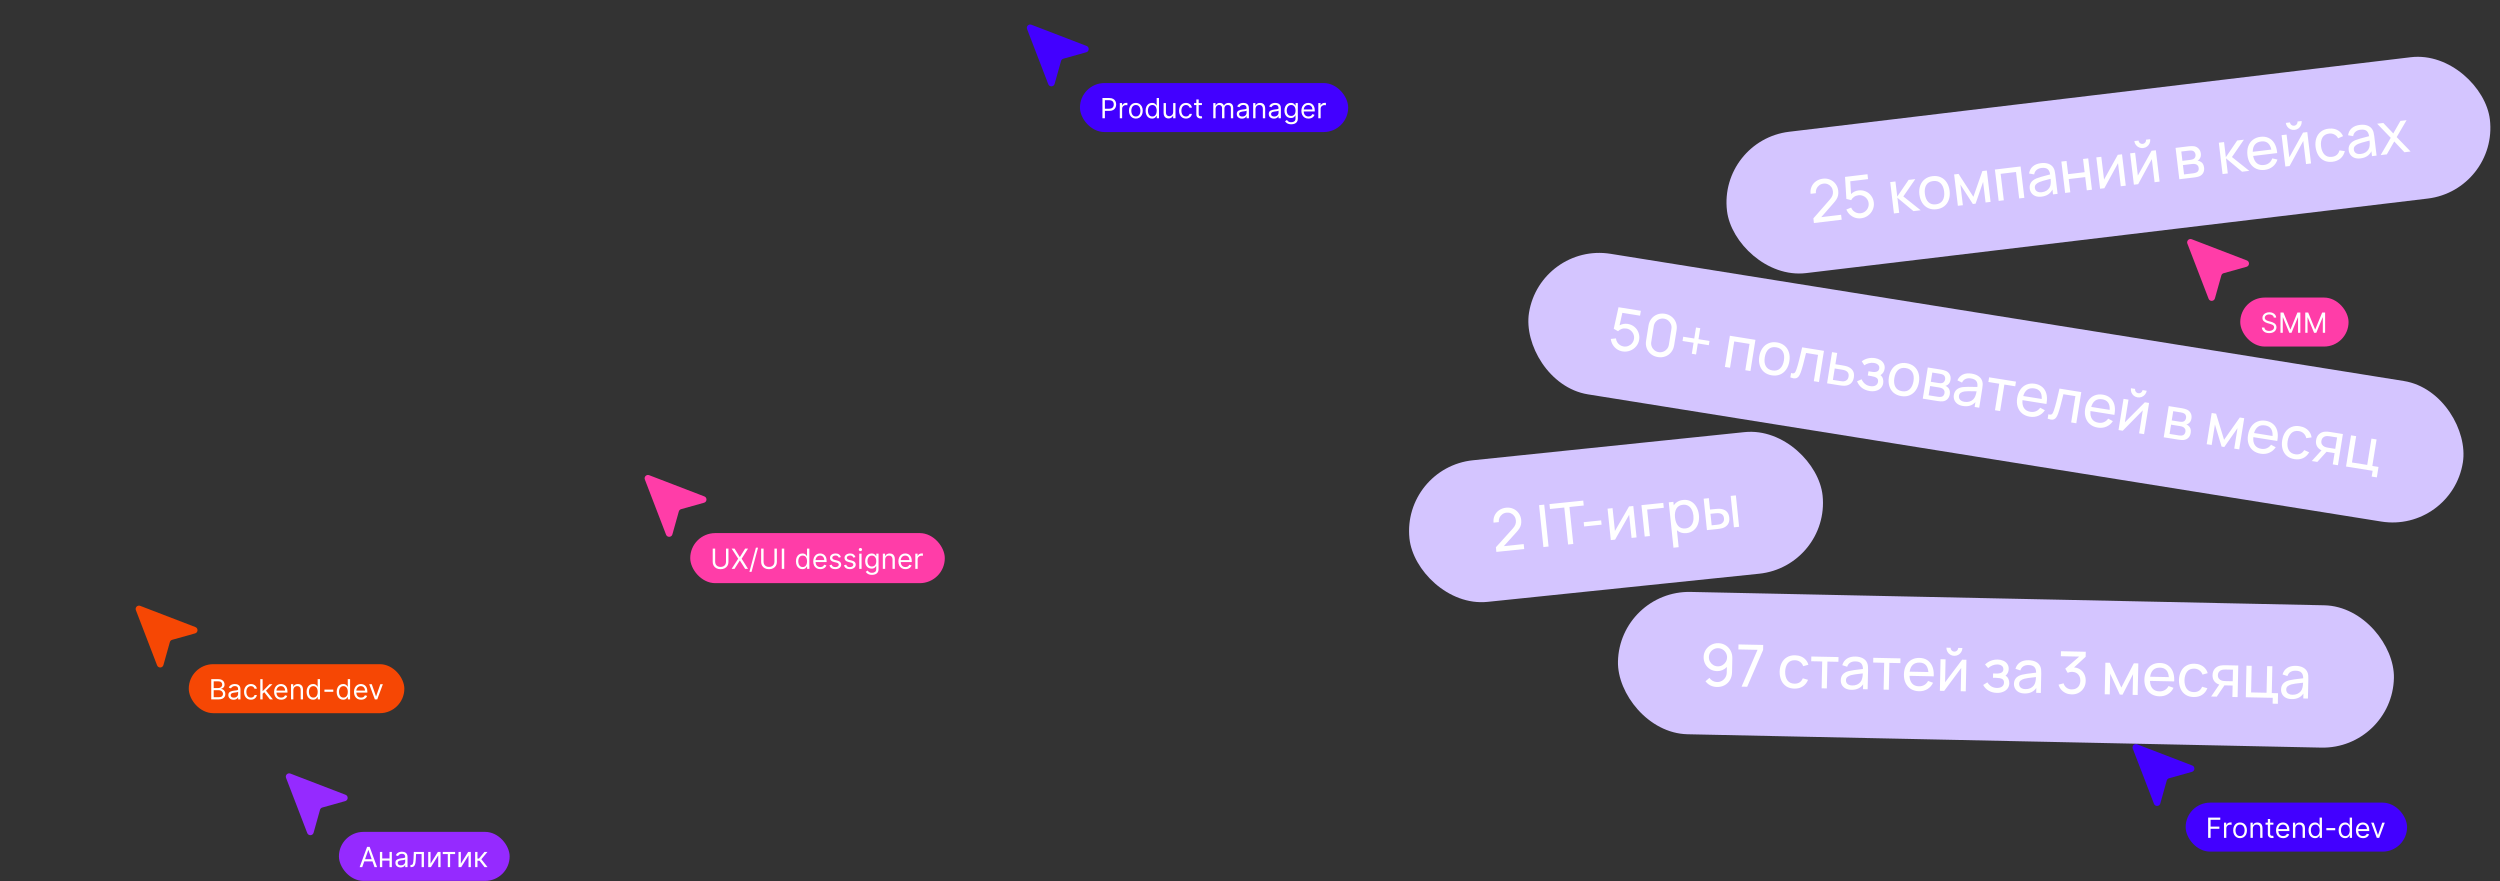 <svg width="1282" height="452" viewBox="0 0 1282 452" fill="none" xmlns="http://www.w3.org/2000/svg">
<rect x="0" y="0" width="1282" height="452" fill="#333333" stroke="none"/>
<rect x="719" y="239.787" width="213" height="73" rx="36.5" transform="rotate(-5.916 719 239.787)" fill="#D4C5FF"/>
<path d="M771.159 280.061L781.35 279.005L781.612 281.541L767.334 283.021L767.101 280.632L775.746 271.065C776.422 270.311 776.877 269.601 777.109 268.933C777.341 268.266 777.42 267.569 777.345 266.843C777.26 266.027 776.994 265.306 776.547 264.678C776.099 264.041 775.527 263.563 774.83 263.243C774.134 262.923 773.377 262.805 772.562 262.89C771.726 262.976 770.992 263.259 770.357 263.736C769.722 264.204 769.246 264.797 768.928 265.513C768.619 266.219 768.51 266.959 768.6 267.734L765.885 268.015C765.746 266.682 765.932 265.462 766.44 264.353C766.958 263.234 767.728 262.325 768.751 261.626C769.784 260.916 770.981 260.49 772.344 260.349C773.657 260.213 774.877 260.398 776.006 260.904C777.133 261.401 778.055 262.15 778.772 263.151C779.498 264.142 779.928 265.288 780.063 266.591C780.158 267.506 780.122 268.319 779.954 269.031C779.795 269.731 779.517 270.393 779.119 271.017C778.721 271.631 778.16 272.333 777.437 273.122L771.159 280.061ZM794.112 280.261L791.456 280.536L789.23 259.051L791.885 258.776L794.112 280.261ZM806.78 278.949L804.124 279.224L802.159 260.26L794.833 261.019L794.572 258.498L811.879 256.704L812.14 259.226L804.815 259.985L806.78 278.949ZM821.301 269.044L812.349 269.972L812.122 267.778L821.074 266.851L821.301 269.044ZM835.38 259.698L837.559 259.473L839.228 275.586L836.662 275.852L835.432 263.976L828.217 276.727L826.024 276.954L824.354 260.841L826.921 260.575L828.134 272.287L835.38 259.698ZM846.063 274.878L843.407 275.153L841.737 259.04L852.927 257.88L853.189 260.402L844.654 261.286L846.063 274.878ZM863.123 256.371C864.585 256.22 865.896 256.456 867.057 257.08C868.227 257.702 869.168 258.63 869.879 259.864C870.599 261.086 871.042 262.503 871.209 264.114C871.377 265.735 871.235 267.223 870.782 268.577C870.338 269.92 869.607 271.021 868.591 271.88C867.583 272.729 866.343 273.229 864.871 273.382C863.886 273.484 862.979 273.412 862.149 273.166C861.318 272.91 860.577 272.5 859.925 271.934L860.822 280.587L858.151 280.864L855.739 257.589L858.111 257.343L858.299 259.148C858.83 258.359 859.498 257.727 860.304 257.251C861.109 256.776 862.049 256.483 863.123 256.371ZM864.29 270.984C865.315 270.878 866.153 270.524 866.804 269.924C867.466 269.323 867.923 268.546 868.177 267.595C868.44 266.643 868.511 265.58 868.389 264.406C868.269 263.242 867.982 262.227 867.53 261.359C867.088 260.479 866.476 259.814 865.695 259.362C864.924 258.909 864.012 258.737 862.957 258.846C861.435 259.004 860.338 259.671 859.666 260.846C858.993 262.022 858.753 263.535 858.945 265.385C859.136 267.235 859.682 268.671 860.583 269.694C861.493 270.716 862.729 271.146 864.29 270.984ZM875.316 271.847L873.632 255.735L876.302 255.458L876.907 261.292L879.369 261.037C880.572 260.912 881.478 260.873 882.086 260.921C884.93 261.199 886.495 262.716 886.78 265.471C886.92 266.824 886.686 267.954 886.076 268.862C885.465 269.76 884.567 270.406 883.381 270.8C882.769 271.004 881.836 271.171 880.583 271.301L875.316 271.847ZM891.818 270.137L889.162 270.412L887.492 254.299L890.148 254.023L891.818 270.137ZM880.401 269.103C881.286 269.012 881.941 268.883 882.366 268.719C882.917 268.501 883.352 268.144 883.673 267.648C884.004 267.152 884.129 266.52 884.05 265.754C883.968 264.969 883.71 264.367 883.275 263.95C882.848 263.521 882.299 263.267 881.627 263.185C881.138 263.125 880.526 263.134 879.79 263.21L877.134 263.485L877.745 269.378L880.401 269.103Z" fill="white"/>
<rect x="830.46" y="302.772" width="398" height="73" rx="36.5" transform="rotate(1.208 830.46 302.772)" fill="#D4C5FF"/>
<path d="M881.137 329.811C882.497 329.84 883.73 330.196 884.836 330.879C885.952 331.563 886.822 332.492 887.448 333.665C888.073 334.829 888.371 336.12 888.341 337.54L888.19 344.723C888.158 346.213 887.805 347.541 887.131 348.707C886.456 349.863 885.532 350.759 884.358 351.394C883.195 352.02 881.883 352.317 880.424 352.286C879.234 352.261 878.129 351.998 877.109 351.496C876.1 350.985 875.255 350.267 874.574 349.342L876.606 347.615C877.033 348.254 877.587 348.766 878.269 349.15C878.961 349.535 879.697 349.735 880.477 349.752C881.407 349.771 882.246 349.564 882.996 349.13C883.755 348.696 884.353 348.108 884.788 347.367C885.224 346.626 885.451 345.826 885.469 344.966L885.531 342.027C884.886 342.713 884.125 343.247 883.247 343.629C882.379 344.001 881.47 344.176 880.52 344.156C879.2 344.129 878.007 343.793 876.94 343.151C875.884 342.498 875.057 341.621 874.46 340.518C873.873 339.415 873.594 338.204 873.622 336.884C873.649 335.575 874.005 334.372 874.688 333.276C875.381 332.18 876.299 331.325 877.443 330.709C878.586 330.083 879.818 329.783 881.137 329.811ZM880.872 341.703C881.722 341.721 882.506 341.528 883.225 341.123C883.943 340.718 884.52 340.165 884.955 339.464C885.39 338.763 885.616 337.988 885.634 337.138C885.652 336.298 885.458 335.519 885.053 334.8C884.658 334.081 884.105 333.505 883.394 333.07C882.693 332.635 881.923 332.408 881.083 332.391C880.233 332.373 879.449 332.566 878.73 332.971C878.012 333.366 877.435 333.914 877 334.615C876.565 335.316 876.339 336.092 876.321 336.941C876.303 337.791 876.492 338.575 876.887 339.294C877.292 340.012 877.845 340.589 878.546 341.024C879.247 341.459 880.022 341.685 880.872 341.703ZM895.964 352.164L893.085 352.103L901.255 333.236L891.447 333.029L891.501 330.465L904.173 330.732L904.119 333.296L895.964 352.164ZM920.141 353.124C918.532 353.09 917.155 352.701 916.01 351.956C914.876 351.202 914.017 350.174 913.434 348.871C912.862 347.569 912.583 346.083 912.598 344.413C912.654 342.723 913 341.24 913.637 339.964C914.284 338.687 915.195 337.706 916.37 337.021C917.545 336.325 918.932 335.994 920.532 336.028C921.661 336.052 922.692 336.264 923.624 336.663C924.556 337.063 925.339 337.625 925.974 338.348C926.619 339.072 927.071 339.917 927.331 340.882L924.675 341.622C924.354 340.685 923.815 339.948 923.056 339.412C922.307 338.866 921.438 338.583 920.448 338.562C918.839 338.528 917.612 339.047 916.77 340.12C915.937 341.192 915.491 342.643 915.433 344.472C915.413 346.332 915.807 347.811 916.614 348.908C917.432 349.996 918.625 350.556 920.195 350.589C922.264 350.633 923.694 349.718 924.484 347.844L927.168 348.606C926.566 350.103 925.662 351.24 924.456 352.014C923.249 352.789 921.811 353.159 920.141 353.124ZM936.806 353.025L934.136 352.969L934.426 339.202L928.788 339.083L928.839 336.653L942.786 336.947L942.735 339.377L937.096 339.258L936.806 353.025ZM957.487 339.973C957.688 340.437 957.817 340.95 957.875 341.511C957.933 342.063 957.955 342.708 957.939 343.448L957.728 353.466L955.359 353.416L955.412 350.897C954.08 352.849 952.06 353.797 949.35 353.739C948.181 353.715 947.185 353.479 946.365 353.031C945.544 352.574 944.932 351.976 944.527 351.237C944.123 350.499 943.93 349.684 943.948 348.794C943.999 346.405 945.357 344.848 948.023 344.124C948.807 343.931 949.706 343.765 950.719 343.626C951.732 343.487 952.945 343.338 954.359 343.178L955.322 343.063C955.309 341.752 955 340.786 954.393 340.163C953.786 339.53 952.793 339.199 951.413 339.17C950.393 339.148 949.513 339.365 948.774 339.819C948.044 340.264 947.529 340.963 947.229 341.917L944.711 341.099C945.131 339.657 945.915 338.554 947.061 337.788C948.218 337.012 949.696 336.643 951.495 336.681C952.985 336.712 954.244 337.009 955.272 337.571C956.311 338.123 957.049 338.923 957.487 339.973ZM949.802 351.513C950.732 351.533 951.555 351.385 952.272 351.07C952.989 350.745 953.574 350.308 954.025 349.757C954.477 349.196 954.775 348.573 954.92 347.886C955.027 347.548 955.1 347.169 955.139 346.75C955.188 346.331 955.223 345.861 955.244 345.342L954.507 345.416C953.093 345.577 952.005 345.709 951.243 345.813C950.491 345.917 949.802 346.052 949.179 346.219C948.404 346.443 947.782 346.76 947.313 347.17C946.855 347.58 946.618 348.136 946.603 348.835C946.593 349.305 946.699 349.743 946.921 350.147C947.142 350.542 947.496 350.865 947.98 351.115C948.465 351.365 949.073 351.498 949.802 351.513ZM968.586 353.695L965.916 353.639L966.206 339.872L960.568 339.753L960.619 337.323L974.566 337.617L974.515 340.047L968.876 339.928L968.586 353.695ZM979.183 346.567C979.257 348.259 979.704 349.568 980.525 350.496C981.356 351.424 982.516 351.903 984.006 351.935C985.065 351.957 985.995 351.731 986.795 351.258C987.606 350.785 988.245 350.093 988.715 349.183L991.26 350.122C990.601 351.528 989.632 352.613 988.356 353.377C987.08 354.14 985.652 354.505 984.072 354.471C982.492 354.438 981.11 354.059 979.925 353.334C978.75 352.609 977.846 351.6 977.213 350.306C976.59 349.013 976.297 347.531 976.332 345.861C976.369 344.112 976.721 342.594 977.388 341.308C978.066 340.012 978.997 339.026 980.181 338.351C981.376 337.666 982.753 337.34 984.313 337.373C985.862 337.405 987.19 337.783 988.295 338.507C989.41 339.221 990.254 340.234 990.826 341.546C991.399 342.848 991.666 344.389 991.629 346.169C991.623 346.459 991.613 346.679 991.6 346.828L979.183 346.567ZM984.352 339.774C982.902 339.744 981.749 340.124 980.892 340.916C980.035 341.709 979.495 342.877 979.273 344.423L988.871 344.625C988.608 341.449 987.101 339.832 984.352 339.774ZM1002.14 336.308C1001.4 336.293 1000.72 336.098 1000.1 335.725C999.473 335.342 998.984 334.831 998.627 334.194C998.281 333.556 998.115 332.868 998.131 332.128L1000.29 332.173C1000.28 332.523 1000.36 332.85 1000.52 333.154C1000.7 333.447 1000.93 333.687 1001.21 333.873C1001.51 334.05 1001.83 334.141 1002.18 334.149C1002.53 334.156 1002.86 334.078 1003.16 333.914C1003.47 333.741 1003.71 333.511 1003.88 333.224C1004.06 332.928 1004.15 332.605 1004.16 332.255L1006.32 332.3C1006.3 333.04 1006.1 333.721 1005.72 334.343C1005.35 334.966 1004.84 335.455 1004.2 335.812C1003.57 336.158 1002.88 336.324 1002.14 336.308ZM1006.19 338.284L1008.38 338.33L1008.04 354.527L1005.46 354.472L1005.71 342.535L996.973 354.293L994.769 354.247L995.11 338.051L997.69 338.105L997.442 349.877L1006.19 338.284ZM1028.43 346.48C1029.08 346.853 1029.57 347.394 1029.89 348.101C1030.23 348.798 1030.39 349.557 1030.37 350.376C1030.35 351.406 1030.05 352.3 1029.49 353.058C1028.92 353.807 1028.16 354.376 1027.2 354.766C1026.25 355.156 1025.2 355.339 1024.04 355.314C1022.45 355.281 1021.04 354.911 1019.82 354.205C1018.6 353.489 1017.65 352.504 1016.97 351.249L1019.13 349.914C1019.7 350.827 1020.39 351.526 1021.2 352.014C1022.02 352.501 1022.95 352.756 1023.99 352.777C1025.09 352.801 1025.97 352.569 1026.63 352.083C1027.29 351.597 1027.63 350.919 1027.65 350.049C1027.67 349.149 1027.35 348.522 1026.7 348.169C1026.04 347.815 1025.04 347.624 1023.69 347.595L1022.01 347.56L1022.06 345.355L1023.72 345.39C1026.09 345.44 1027.29 344.715 1027.33 343.216C1027.34 342.426 1027.06 341.82 1026.48 341.397C1025.91 340.975 1025.17 340.755 1024.26 340.735C1023.39 340.717 1022.53 340.884 1021.7 341.237C1020.87 341.579 1020.14 342.039 1019.52 342.616L1017.94 340.767C1018.8 339.915 1019.78 339.271 1020.89 338.834C1022 338.397 1023.2 338.193 1024.48 338.22C1025.52 338.242 1026.48 338.447 1027.34 338.835C1028.2 339.223 1028.88 339.783 1029.36 340.513C1029.86 341.234 1030.09 342.084 1030.07 343.064C1030.04 344.453 1029.5 345.592 1028.43 346.48ZM1046.3 341.845C1046.5 342.31 1046.63 342.822 1046.68 343.384C1046.74 343.935 1046.76 344.581 1046.75 345.321L1046.54 355.338L1044.17 355.288L1044.22 352.769C1042.89 354.721 1040.87 355.669 1038.16 355.612C1036.99 355.587 1035.99 355.351 1035.17 354.904C1034.35 354.446 1033.74 353.848 1033.34 353.11C1032.93 352.371 1032.74 351.557 1032.76 350.667C1032.81 348.277 1034.17 346.721 1036.83 345.997C1037.62 345.803 1038.51 345.637 1039.53 345.498C1040.54 345.36 1041.75 345.21 1043.17 345.05L1044.13 344.935C1044.12 343.625 1043.81 342.658 1043.2 342.035C1042.59 341.402 1041.6 341.071 1040.22 341.042C1039.2 341.021 1038.32 341.237 1037.58 341.692C1036.85 342.136 1036.34 342.836 1036.04 343.789L1033.52 342.971C1033.94 341.53 1034.72 340.426 1035.87 339.66C1037.03 338.884 1038.5 338.515 1040.3 338.553C1041.79 338.585 1043.05 338.881 1044.08 339.443C1045.12 339.995 1045.86 340.796 1046.3 341.845ZM1038.61 353.386C1039.54 353.405 1040.36 353.258 1041.08 352.943C1041.8 352.618 1042.38 352.18 1042.83 351.629C1043.29 351.069 1043.58 350.445 1043.73 349.758C1043.84 349.42 1043.91 349.042 1043.95 348.622C1044 348.203 1044.03 347.734 1044.05 347.214L1043.32 347.289C1041.9 347.449 1040.81 347.581 1040.05 347.685C1039.3 347.789 1038.61 347.925 1037.99 348.092C1037.21 348.315 1036.59 348.632 1036.12 349.042C1035.66 349.453 1035.43 350.008 1035.41 350.708C1035.4 351.178 1035.51 351.615 1035.73 352.02C1035.95 352.415 1036.3 352.737 1036.79 352.987C1037.27 353.238 1037.88 353.37 1038.61 353.386ZM1063.58 342.255C1064.8 342.35 1065.86 342.708 1066.76 343.327C1067.68 343.947 1068.38 344.766 1068.86 345.787C1069.35 346.797 1069.58 347.927 1069.55 349.177C1069.52 350.537 1069.19 351.745 1068.55 352.802C1067.91 353.859 1067.05 354.681 1065.96 355.268C1064.88 355.845 1063.67 356.12 1062.35 356.092C1061.3 356.07 1060.3 355.854 1059.38 355.444C1058.46 355.025 1057.67 354.443 1057.02 353.699C1056.37 352.955 1055.91 352.085 1055.63 351.089L1058.21 350.408C1058.5 351.385 1059.02 352.146 1059.76 352.691C1060.49 353.237 1061.35 353.52 1062.32 353.541C1063.2 353.559 1063.97 353.385 1064.64 353.019C1065.32 352.654 1065.84 352.135 1066.22 351.462C1066.59 350.78 1066.79 349.999 1066.81 349.119C1066.83 348.239 1066.66 347.456 1066.3 346.768C1065.96 346.071 1065.46 345.525 1064.81 345.131C1064.15 344.737 1063.4 344.531 1062.55 344.514C1062.19 344.506 1061.81 344.548 1061.41 344.639C1061.02 344.731 1060.65 344.864 1060.31 345.036L1059.06 342.895L1066.21 336.699L1056.8 336.5L1056.85 333.951L1069.58 334.219L1069.53 336.784L1063.58 342.255ZM1081.88 356.084L1079.3 356.029L1079.64 339.833L1081.94 339.881L1087.82 352.578L1094.23 340.14L1096.53 340.189L1096.19 356.385L1093.61 356.331L1093.83 345.698L1088.45 356.222L1087.04 356.192L1082.1 345.451L1081.88 356.084ZM1102.5 349.167C1102.57 350.858 1103.02 352.168 1103.84 353.096C1104.67 354.023 1105.83 354.503 1107.32 354.534C1108.38 354.557 1109.31 354.331 1110.11 353.858C1110.92 353.385 1111.56 352.693 1112.03 351.783L1114.57 352.722C1113.91 354.128 1112.94 355.213 1111.67 355.976C1110.39 356.74 1108.96 357.105 1107.38 357.071C1105.8 357.038 1104.42 356.659 1103.24 355.934C1102.06 355.209 1101.16 354.199 1100.53 352.906C1099.9 351.612 1099.61 350.131 1099.64 348.461C1099.68 346.712 1100.03 345.194 1100.7 343.908C1101.38 342.611 1102.31 341.626 1103.49 340.951C1104.69 340.266 1106.07 339.94 1107.63 339.973C1109.17 340.005 1110.5 340.383 1111.61 341.107C1112.72 341.82 1113.57 342.833 1114.14 344.146C1114.71 345.448 1114.98 346.989 1114.94 348.769C1114.94 349.059 1114.93 349.279 1114.91 349.428L1102.5 349.167ZM1107.66 342.374C1106.21 342.343 1105.06 342.724 1104.2 343.516C1103.35 344.308 1102.81 345.477 1102.59 347.023L1112.18 347.225C1111.92 344.049 1110.41 342.432 1107.66 342.374ZM1124.91 357.441C1123.3 357.407 1121.92 357.018 1120.78 356.273C1119.64 355.519 1118.79 354.491 1118.2 353.189C1117.63 351.886 1117.35 350.4 1117.37 348.73C1117.42 347.041 1117.77 345.558 1118.41 344.281C1119.05 343.004 1119.96 342.023 1121.14 341.338C1122.31 340.642 1123.7 340.312 1125.3 340.345C1126.43 340.369 1127.46 340.581 1128.39 340.981C1129.32 341.38 1130.11 341.942 1130.74 342.665C1131.39 343.389 1131.84 344.234 1132.1 345.2L1129.44 345.939C1129.12 345.002 1128.58 344.265 1127.82 343.729C1127.08 343.183 1126.21 342.9 1125.22 342.879C1123.61 342.845 1122.38 343.364 1121.54 344.437C1120.71 345.51 1120.26 346.96 1120.2 348.79C1120.18 350.65 1120.58 352.128 1121.38 353.226C1122.2 354.313 1123.39 354.873 1124.96 354.906C1127.03 354.95 1128.46 354.035 1129.25 352.161L1131.94 352.923C1131.34 354.421 1130.43 355.557 1129.22 356.332C1128.02 357.106 1126.58 357.476 1124.91 357.441ZM1147.45 357.466L1144.77 357.409L1144.89 351.546L1141.39 351.472C1141.09 351.466 1140.86 351.456 1140.71 351.442L1136.74 357.24L1133.86 357.179L1138.04 351.056C1136.97 350.714 1136.12 350.135 1135.48 349.322C1134.86 348.499 1134.56 347.462 1134.59 346.212C1134.62 344.873 1135 343.78 1135.74 342.936C1136.49 342.091 1137.45 341.547 1138.62 341.301C1139.06 341.21 1139.5 341.16 1139.95 341.149C1140.41 341.129 1140.91 341.125 1141.46 341.136L1147.78 341.269L1147.45 357.466ZM1144.94 349.341L1145.06 343.417L1141.37 343.34C1140.53 343.322 1139.87 343.378 1139.39 343.508C1138.84 343.656 1138.37 343.971 1137.96 344.453C1137.56 344.925 1137.35 345.52 1137.33 346.24C1137.32 346.96 1137.51 347.564 1137.9 348.052C1138.29 348.531 1138.8 348.862 1139.44 349.045C1139.9 349.175 1140.51 349.248 1141.25 349.263L1144.94 349.341ZM1168.07 360.901L1165.4 360.845L1165.46 357.846L1151.65 357.554L1151.99 341.358L1154.66 341.414L1154.37 355.076L1162.3 355.244L1162.59 341.582L1165.26 341.638L1164.97 355.405L1168.18 355.472L1168.07 360.901ZM1183.26 344.733C1183.46 345.197 1183.59 345.71 1183.65 346.271C1183.7 346.823 1183.72 347.468 1183.71 348.208L1183.5 358.226L1181.13 358.176L1181.18 355.657C1179.85 357.609 1177.83 358.557 1175.12 358.499C1173.95 358.475 1172.96 358.239 1172.13 357.791C1171.31 357.334 1170.7 356.736 1170.3 355.997C1169.89 355.259 1169.7 354.444 1169.72 353.554C1169.77 351.165 1171.13 349.608 1173.79 348.884C1174.58 348.691 1175.48 348.525 1176.49 348.386C1177.5 348.247 1178.72 348.098 1180.13 347.938L1181.09 347.823C1181.08 346.512 1180.77 345.546 1180.16 344.923C1179.56 344.29 1178.56 343.959 1177.18 343.93C1176.16 343.908 1175.28 344.125 1174.54 344.579C1173.81 345.024 1173.3 345.723 1173 346.677L1170.48 345.859C1170.9 344.417 1171.68 343.314 1172.83 342.548C1173.99 341.772 1175.47 341.403 1177.27 341.441C1178.76 341.472 1180.01 341.769 1181.04 342.331C1182.08 342.883 1182.82 343.683 1183.26 344.733ZM1175.57 356.273C1176.5 356.293 1177.33 356.145 1178.04 355.83C1178.76 355.505 1179.34 355.068 1179.8 354.517C1180.25 353.956 1180.55 353.333 1180.69 352.646C1180.8 352.308 1180.87 351.929 1180.91 351.51C1180.96 351.091 1180.99 350.621 1181.01 350.102L1180.28 350.176C1178.86 350.337 1177.78 350.469 1177.01 350.573C1176.26 350.677 1175.57 350.812 1174.95 350.979C1174.17 351.203 1173.55 351.52 1173.08 351.93C1172.62 352.34 1172.39 352.896 1172.37 353.595C1172.36 354.065 1172.47 354.503 1172.69 354.907C1172.91 355.302 1173.27 355.625 1173.75 355.875C1174.24 356.125 1174.84 356.258 1175.57 356.273Z" fill="white"/>
<rect x="789.845" y="124.373" width="485" height="73" rx="36.5" transform="rotate(9.109 789.845 124.373)" fill="#D4C5FF"/>
<path d="M834.721 166.099C836.014 166.306 837.144 166.806 838.111 167.599C839.079 168.382 839.778 169.36 840.208 170.533C840.649 171.698 840.765 172.932 840.556 174.235C840.351 175.519 839.823 176.66 838.975 177.658C838.137 178.648 837.104 179.373 835.876 179.835C834.647 180.296 833.381 180.422 832.078 180.213C830.992 180.039 830.011 179.654 829.134 179.058C828.269 178.453 827.565 177.697 827.021 176.789C826.48 175.872 826.148 174.877 826.026 173.804L828.668 173.529C828.737 174.239 828.951 174.891 829.312 175.486C829.674 176.07 830.138 176.555 830.704 176.939C831.282 177.316 831.901 177.557 832.563 177.663C833.412 177.799 834.221 177.716 834.988 177.414C835.756 177.111 836.398 176.642 836.915 176.006C837.444 175.361 837.774 174.629 837.905 173.81C838.04 172.971 837.951 172.166 837.639 171.397C837.337 170.63 836.862 169.987 836.216 169.468C835.582 168.941 834.855 168.611 834.035 168.48C833.147 168.338 832.332 168.399 831.59 168.665C830.86 168.923 830.239 169.32 829.728 169.856L827.531 168.592L829.97 157.544L841.419 159.379L841.018 161.882L831.939 160.427L830.516 166.837C831.14 166.482 831.817 166.241 832.546 166.114C833.275 165.988 834 165.983 834.721 166.099ZM850.15 183.111C848.787 182.892 847.608 182.384 846.611 181.586C845.615 180.788 844.894 179.792 844.447 178.596C844.001 177.4 843.887 176.121 844.106 174.758L845.36 166.938C845.578 165.576 846.086 164.396 846.884 163.4C847.682 162.404 848.678 161.683 849.874 161.236C851.07 160.79 852.349 160.676 853.712 160.894C855.074 161.113 856.254 161.621 857.25 162.419C858.246 163.217 858.968 164.213 859.414 165.409C859.86 166.605 859.974 167.884 859.756 169.247L858.502 177.067C858.283 178.429 857.775 179.609 856.977 180.605C856.18 181.601 855.183 182.323 853.987 182.769C852.791 183.215 851.512 183.329 850.15 183.111ZM850.556 180.578C851.375 180.709 852.163 180.628 852.919 180.334C853.675 180.04 854.311 179.58 854.827 178.954C855.342 178.327 855.666 177.604 855.797 176.785L857.101 168.654C857.232 167.834 857.151 167.046 856.857 166.29C856.563 165.534 856.103 164.898 855.477 164.383C854.85 163.867 854.127 163.544 853.308 163.412C852.488 163.281 851.701 163.362 850.945 163.656C850.188 163.95 849.553 164.41 849.037 165.037C848.521 165.663 848.198 166.386 848.066 167.205L846.763 175.336C846.631 176.156 846.713 176.944 847.007 177.7C847.301 178.456 847.761 179.092 848.387 179.607C849.013 180.123 849.736 180.447 850.556 180.578ZM869.733 181.769L867.556 181.42L868.463 175.762L862.806 174.855L863.155 172.678L868.812 173.585L869.717 167.942L871.894 168.291L870.99 173.934L876.632 174.839L876.283 177.016L870.64 176.111L869.733 181.769ZM887.155 188.588L884.519 188.165L887.084 172.17L900.191 174.271L897.626 190.267L894.99 189.844L897.153 176.352L889.319 175.095L887.155 188.588ZM908.516 192.469C906.946 192.217 905.636 191.642 904.585 190.745C903.545 189.838 902.816 188.699 902.398 187.325C901.982 185.942 901.906 184.426 902.17 182.777C902.436 181.118 902.987 179.702 903.824 178.53C904.66 177.358 905.717 176.514 906.994 176C908.273 175.476 909.683 175.337 911.223 175.584C912.793 175.836 914.104 176.411 915.155 177.308C916.206 178.206 916.941 179.342 917.358 180.715C917.776 182.089 917.853 183.6 917.589 185.249C917.321 186.918 916.768 188.343 915.931 189.525C915.104 190.699 914.052 191.548 912.773 192.073C911.495 192.587 910.076 192.719 908.516 192.469ZM908.918 189.966C910.527 190.224 911.832 189.886 912.832 188.953C913.844 188.011 914.496 186.627 914.789 184.8C915.085 182.954 914.898 181.44 914.226 180.259C913.556 179.068 912.422 178.344 910.822 178.087C909.203 177.828 907.893 178.165 906.892 179.098C905.902 180.033 905.261 181.409 904.97 183.226C904.674 185.072 904.86 186.596 905.528 187.797C906.208 188.989 907.338 189.712 908.918 189.966ZM918.447 191.281C918.648 191.354 918.862 191.408 919.089 191.445C919.484 191.508 919.809 191.469 920.065 191.328C920.322 191.176 920.537 190.942 920.709 190.626C920.882 190.309 921.063 189.872 921.254 189.315C921.691 188.039 922.135 186.504 922.584 184.713C923.045 182.913 923.565 180.713 924.144 178.112L935.326 179.904L932.761 195.9L930.125 195.478L932.288 181.985L926.142 180.999C925.011 185.781 924.105 189.094 923.424 190.939C923.133 191.744 922.823 192.382 922.494 192.856C922.164 193.33 921.766 193.666 921.299 193.865C920.843 194.055 920.289 194.098 919.638 193.994C919.243 193.93 918.725 193.781 918.084 193.547L918.447 191.281ZM936.921 196.567L939.471 180.569L942.122 180.994L941.194 186.785L944.645 187.338C945.839 187.53 946.724 187.728 947.299 187.931C948.561 188.397 949.493 189.093 950.094 190.02C950.696 190.937 950.883 192.111 950.653 193.543C950.438 194.886 949.918 195.917 949.094 196.635C948.271 197.344 947.236 197.735 945.989 197.808C945.345 197.847 944.401 197.766 943.157 197.567L936.921 196.567ZM943.55 195.397C944.429 195.538 945.095 195.584 945.548 195.535C946.137 195.467 946.65 195.235 947.088 194.84C947.536 194.446 947.821 193.869 947.943 193.108C948.068 192.328 947.974 191.68 947.662 191.164C947.361 190.64 946.897 190.252 946.269 189.999C945.812 189.815 945.219 189.664 944.488 189.547L940.845 188.962L939.907 194.813L943.55 195.397ZM964.312 192.376C964.907 192.836 965.317 193.438 965.542 194.183C965.778 194.92 965.831 195.693 965.701 196.503C965.538 197.52 965.124 198.365 964.459 199.038C963.796 199.701 962.963 200.16 961.96 200.415C960.967 200.671 959.898 200.707 958.752 200.523C957.182 200.271 955.839 199.712 954.722 198.844C953.617 197.968 952.812 196.862 952.307 195.525L954.629 194.499C955.069 195.481 955.657 196.269 956.392 196.863C957.137 197.459 958.023 197.839 959.05 198.003C960.136 198.178 961.04 198.069 961.761 197.678C962.481 197.288 962.911 196.663 963.049 195.804C963.191 194.915 962.963 194.251 962.365 193.81C961.768 193.37 960.802 193.043 959.469 192.83L957.81 192.564L958.16 190.386L959.804 190.65C962.144 191.025 963.432 190.472 963.67 188.991C963.795 188.211 963.599 187.572 963.081 187.074C962.573 186.577 961.87 186.257 960.972 186.113C960.113 185.975 959.244 186.023 958.366 186.257C957.499 186.483 956.718 186.839 956.022 187.325L954.71 185.276C955.677 184.55 956.74 184.047 957.899 183.767C959.058 183.487 960.27 183.448 961.533 183.651C962.57 183.817 963.489 184.152 964.289 184.655C965.09 185.158 965.68 185.804 966.059 186.594C966.451 187.376 966.569 188.251 966.414 189.218C966.193 190.591 965.493 191.643 964.312 192.376ZM974.962 203.122C973.393 202.87 972.082 202.296 971.031 201.398C969.991 200.492 969.262 199.352 968.845 197.979C968.428 196.595 968.352 195.079 968.617 193.43C968.883 191.772 969.434 190.356 970.27 189.183C971.106 188.011 972.163 187.168 973.44 186.654C974.72 186.129 976.129 185.991 977.67 186.238C979.24 186.49 980.55 187.064 981.601 187.962C982.652 188.86 983.387 189.995 983.805 191.369C984.223 192.742 984.299 194.253 984.035 195.902C983.767 197.571 983.215 198.997 982.377 200.179C981.551 201.353 980.498 202.202 979.219 202.726C977.941 203.24 976.523 203.372 974.962 203.122ZM975.364 200.619C976.973 200.877 978.278 200.539 979.279 199.606C980.29 198.664 980.943 197.28 981.236 195.454C981.532 193.607 981.344 192.093 980.672 190.912C980.003 189.721 978.868 188.997 977.268 188.741C975.649 188.481 974.339 188.818 973.339 189.751C972.348 190.686 971.707 192.062 971.416 193.879C971.12 195.726 971.306 197.249 971.974 198.45C972.654 199.643 973.784 200.366 975.364 200.619ZM985.996 204.435L988.561 188.44L995.374 189.532C995.808 189.602 996.254 189.698 996.71 189.822C997.166 189.946 997.569 190.087 997.918 190.244C998.758 190.632 999.391 191.229 999.818 192.037C1000.26 192.837 1000.39 193.755 1000.23 194.792C1000.05 195.927 999.549 196.779 998.739 197.348C998.384 197.605 998.007 197.778 997.608 197.866C997.934 197.979 998.263 198.168 998.595 198.434C999.692 199.299 1000.11 200.531 999.856 202.131C999.683 203.207 999.278 204.058 998.641 204.685C998.014 205.314 997.215 205.687 996.244 205.805C995.603 205.885 994.715 205.833 993.579 205.651L985.996 204.435ZM994.087 196.42C994.798 196.534 995.369 196.545 995.799 196.452C996.249 196.362 996.618 196.142 996.907 195.794C997.196 195.445 997.379 195.029 997.457 194.545C997.539 194.032 997.487 193.563 997.302 193.138C997.129 192.705 996.827 192.378 996.396 192.157C995.986 191.939 995.395 191.769 994.625 191.645L990.878 191.044L990.118 195.784L994.087 196.42ZM993.776 203.48C993.993 203.515 994.248 203.535 994.541 203.542C994.843 203.55 995.108 203.542 995.334 203.517C995.84 203.457 996.248 203.249 996.559 202.893C996.869 202.538 997.064 202.108 997.145 201.605C997.243 200.993 997.151 200.461 996.869 200.011C996.588 199.551 996.165 199.22 995.6 199.018C995.326 198.893 994.893 198.783 994.301 198.688L989.769 197.961L989.007 202.715L993.776 203.48ZM1016.55 195.677C1016.69 196.165 1016.74 196.69 1016.72 197.254C1016.71 197.809 1016.64 198.451 1016.52 199.182L1014.94 209.075L1012.59 208.7L1012.99 206.212C1011.41 207.963 1009.28 208.624 1006.6 208.195C1005.44 208.009 1004.49 207.639 1003.74 207.083C1002.99 206.517 1002.46 205.84 1002.17 205.053C1001.87 204.266 1001.79 203.433 1001.93 202.554C1002.31 200.194 1003.87 198.839 1006.61 198.488C1007.41 198.404 1008.32 198.363 1009.35 198.365C1010.37 198.367 1011.59 198.386 1013.01 198.422L1013.98 198.44C1014.15 197.14 1013.98 196.14 1013.46 195.44C1012.95 194.73 1012.01 194.265 1010.65 194.047C1009.64 193.885 1008.74 193.979 1007.94 194.327C1007.16 194.667 1006.55 195.289 1006.12 196.193L1003.74 195.036C1004.36 193.666 1005.28 192.681 1006.52 192.08C1007.78 191.47 1009.29 191.308 1011.07 191.593C1012.54 191.829 1013.75 192.296 1014.69 192.993C1015.64 193.683 1016.26 194.578 1016.55 195.677ZM1007.35 206.052C1008.27 206.199 1009.11 206.166 1009.86 205.953C1010.62 205.729 1011.25 205.376 1011.78 204.893C1012.3 204.399 1012.68 203.823 1012.92 203.162C1013.07 202.842 1013.2 202.477 1013.29 202.067C1013.4 201.659 1013.5 201.199 1013.59 200.687L1012.85 200.659C1011.43 200.624 1010.33 200.605 1009.56 200.603C1008.8 200.603 1008.1 200.643 1007.46 200.722C1006.66 200.837 1006.01 201.066 1005.48 201.408C1004.97 201.751 1004.66 202.268 1004.55 202.959C1004.48 203.424 1004.52 203.871 1004.69 204.303C1004.85 204.724 1005.16 205.092 1005.6 205.407C1006.05 205.721 1006.63 205.936 1007.35 206.052ZM1025.66 210.795L1023.02 210.372L1025.2 196.775L1019.63 195.883L1020.02 193.483L1033.79 195.692L1033.41 198.091L1027.84 197.198L1025.66 210.795ZM1037.13 205.191C1036.98 206.877 1037.24 208.236 1037.92 209.267C1038.62 210.3 1039.7 210.935 1041.17 211.171C1042.22 211.338 1043.17 211.243 1044.03 210.884C1044.9 210.527 1045.63 209.93 1046.22 209.093L1048.61 210.373C1047.76 211.675 1046.65 212.616 1045.28 213.197C1043.92 213.777 1042.45 213.943 1040.89 213.693C1039.33 213.442 1038.01 212.877 1036.94 211.996C1035.88 211.116 1035.12 209.992 1034.67 208.624C1034.23 207.257 1034.14 205.749 1034.41 204.1C1034.68 202.372 1035.24 200.917 1036.08 199.735C1036.93 198.544 1037.99 197.696 1039.25 197.19C1040.53 196.676 1041.94 196.542 1043.48 196.789C1045.01 197.035 1046.27 197.592 1047.27 198.46C1048.27 199.32 1048.97 200.44 1049.36 201.818C1049.75 203.187 1049.8 204.75 1049.52 206.508C1049.47 206.794 1049.43 207.01 1049.4 207.157L1037.13 205.191ZM1043.19 199.173C1041.76 198.944 1040.56 199.162 1039.6 199.829C1038.65 200.496 1037.95 201.579 1037.52 203.08L1047 204.6C1047.17 201.417 1045.9 199.609 1043.19 199.173ZM1050.41 212.439C1050.61 212.512 1050.83 212.567 1051.06 212.603C1051.45 212.666 1051.78 212.627 1052.03 212.486C1052.29 212.335 1052.5 212.101 1052.68 211.784C1052.85 211.468 1053.03 211.031 1053.22 210.474C1053.66 209.197 1054.1 207.663 1054.55 205.871C1055.01 204.072 1055.53 201.871 1056.11 199.27L1067.29 201.063L1064.73 217.059L1062.09 216.636L1064.26 203.143L1058.11 202.158C1056.98 206.939 1056.07 210.252 1055.39 212.098C1055.1 212.902 1054.79 213.541 1054.46 214.015C1054.13 214.489 1053.73 214.825 1053.27 215.023C1052.81 215.214 1052.26 215.257 1051.6 215.152C1051.21 215.089 1050.69 214.94 1050.05 214.705L1050.41 212.439ZM1071.99 210.779C1071.83 212.466 1072.1 213.824 1072.78 214.856C1073.48 215.889 1074.56 216.523 1076.03 216.759C1077.08 216.927 1078.03 216.832 1078.89 216.473C1079.76 216.116 1080.48 215.519 1081.07 214.681L1083.47 215.961C1082.62 217.264 1081.51 218.205 1080.14 218.786C1078.77 219.366 1077.31 219.532 1075.75 219.281C1074.19 219.031 1072.87 218.466 1071.8 217.584C1070.73 216.705 1069.98 215.581 1069.53 214.213C1069.09 212.846 1069 211.338 1069.27 209.689C1069.54 207.961 1070.1 206.506 1070.94 205.324C1071.79 204.133 1072.84 203.285 1074.11 202.779C1075.39 202.265 1076.8 202.131 1078.34 202.378C1079.87 202.623 1081.13 203.18 1082.13 204.049C1083.13 204.909 1083.83 206.028 1084.22 207.407C1084.6 208.776 1084.66 210.339 1084.37 212.096C1084.33 212.383 1084.29 212.599 1084.26 212.746L1071.99 210.779ZM1078.05 204.762C1076.61 204.532 1075.42 204.751 1074.46 205.418C1073.5 206.085 1072.81 207.168 1072.38 208.669L1081.85 210.188C1082.03 207.006 1080.76 205.197 1078.05 204.762ZM1096.14 203.774C1095.41 203.657 1094.76 203.371 1094.2 202.916C1093.63 202.45 1093.22 201.878 1092.95 201.197C1092.7 200.518 1092.63 199.813 1092.75 199.082L1094.88 199.424C1094.82 199.77 1094.85 200.104 1094.98 200.427C1095.11 200.742 1095.3 201.011 1095.56 201.235C1095.83 201.45 1096.14 201.586 1096.48 201.641C1096.83 201.697 1097.16 201.664 1097.49 201.544C1097.81 201.414 1098.08 201.219 1098.29 200.959C1098.51 200.69 1098.64 200.383 1098.7 200.037L1100.83 200.379C1100.71 201.11 1100.42 201.757 1099.96 202.32C1099.5 202.885 1098.94 203.301 1098.25 203.566C1097.58 203.822 1096.87 203.891 1096.14 203.774ZM1099.88 206.288L1102.05 206.635L1099.48 222.631L1096.93 222.222L1098.82 210.433L1088.55 220.878L1086.37 220.529L1088.94 204.534L1091.49 204.942L1089.62 216.569L1099.88 206.288ZM1109.55 224.244L1112.11 208.249L1118.92 209.341C1119.36 209.411 1119.8 209.507 1120.26 209.631C1120.71 209.755 1121.12 209.895 1121.47 210.053C1122.31 210.441 1122.94 211.038 1123.37 211.846C1123.81 212.646 1123.94 213.564 1123.78 214.601C1123.59 215.736 1123.1 216.588 1122.29 217.157C1121.93 217.414 1121.56 217.587 1121.16 217.675C1121.48 217.788 1121.81 217.977 1122.14 218.243C1123.24 219.108 1123.66 220.34 1123.4 221.939C1123.23 223.016 1122.83 223.867 1122.19 224.494C1121.56 225.123 1120.76 225.496 1119.79 225.614C1119.15 225.693 1118.26 225.642 1117.13 225.46L1109.55 224.244ZM1117.64 216.229C1118.35 216.343 1118.92 216.354 1119.35 216.261C1119.8 216.171 1120.17 215.951 1120.46 215.603C1120.74 215.254 1120.93 214.838 1121.01 214.354C1121.09 213.84 1121.04 213.371 1120.85 212.947C1120.68 212.514 1120.38 212.187 1119.95 211.966C1119.53 211.748 1118.94 211.578 1118.17 211.454L1114.43 210.853L1113.67 215.593L1117.64 216.229ZM1117.32 223.289C1117.54 223.324 1117.8 223.344 1118.09 223.351C1118.39 223.359 1118.66 223.351 1118.88 223.326C1119.39 223.265 1119.8 223.057 1120.11 222.702C1120.42 222.347 1120.61 221.917 1120.69 221.414C1120.79 220.801 1120.7 220.27 1120.42 219.82C1120.14 219.36 1119.71 219.028 1119.15 218.826C1118.88 218.702 1118.44 218.592 1117.85 218.497L1113.32 217.77L1112.56 222.524L1117.32 223.289ZM1134.14 228.187L1131.59 227.779L1134.15 211.783L1136.42 212.146L1140.5 225.531L1148.56 214.093L1150.83 214.457L1148.27 230.452L1145.72 230.044L1147.4 219.543L1140.62 229.227L1139.23 229.004L1135.82 217.686L1134.14 228.187ZM1155.51 224.169C1155.35 225.855 1155.61 227.214 1156.3 228.246C1156.99 229.279 1158.07 229.913 1159.54 230.149C1160.59 230.317 1161.54 230.222 1162.4 229.863C1163.27 229.506 1164 228.908 1164.59 228.071L1166.98 229.351C1166.13 230.654 1165.02 231.595 1163.66 232.176C1162.29 232.756 1160.82 232.921 1159.26 232.671C1157.7 232.421 1156.38 231.856 1155.31 230.974C1154.25 230.095 1153.49 228.971 1153.04 227.602C1152.6 226.236 1152.51 224.728 1152.78 223.079C1153.06 221.351 1153.61 219.896 1154.45 218.714C1155.3 217.523 1156.36 216.675 1157.62 216.169C1158.9 215.655 1160.31 215.521 1161.85 215.768C1163.38 216.013 1164.64 216.57 1165.64 217.439C1166.65 218.299 1167.34 219.418 1167.73 220.797C1168.12 222.166 1168.17 223.729 1167.89 225.486C1167.84 225.773 1167.8 225.989 1167.77 226.136L1155.51 224.169ZM1161.56 218.152C1160.13 217.922 1158.93 218.141 1157.98 218.808C1157.02 219.475 1156.32 220.558 1155.89 222.059L1165.37 223.578C1165.54 220.396 1164.27 218.587 1161.56 218.152ZM1176.57 235.446C1174.98 235.192 1173.67 234.617 1172.64 233.722C1171.62 232.819 1170.91 231.683 1170.51 230.312C1170.12 228.944 1170.05 227.433 1170.3 225.781C1170.58 224.116 1171.13 222.694 1171.94 221.517C1172.75 220.342 1173.79 219.495 1175.05 218.978C1176.31 218.45 1177.73 218.313 1179.31 218.567C1180.42 218.746 1181.41 219.097 1182.28 219.621C1183.15 220.145 1183.85 220.809 1184.38 221.613C1184.92 222.419 1185.25 223.318 1185.37 224.31L1182.64 224.677C1182.45 223.705 1182.02 222.901 1181.34 222.266C1180.68 221.622 1179.85 221.222 1178.88 221.065C1177.29 220.81 1176 221.156 1175.02 222.102C1174.05 223.05 1173.41 224.426 1173.1 226.23C1172.82 228.07 1173.01 229.589 1173.66 230.786C1174.32 231.976 1175.42 232.695 1176.97 232.943C1179.02 233.271 1180.56 232.561 1181.6 230.814L1184.15 231.937C1183.35 233.338 1182.3 234.339 1181 234.941C1179.69 235.542 1178.22 235.711 1176.57 235.446ZM1198.89 238.57L1196.24 238.145L1197.17 232.353L1193.72 231.8C1193.42 231.753 1193.2 231.711 1193.04 231.676L1188.32 236.874L1185.47 236.418L1190.46 230.928C1189.44 230.441 1188.67 229.751 1188.16 228.858C1187.66 227.957 1187.5 226.889 1187.7 225.655C1187.91 224.332 1188.44 223.303 1189.29 222.568C1190.15 221.834 1191.17 221.426 1192.37 221.345C1192.81 221.314 1193.26 221.325 1193.7 221.376C1194.16 221.42 1194.66 221.485 1195.21 221.572L1201.44 222.571L1198.89 238.57ZM1197.52 230.176L1198.46 224.326L1194.81 223.742C1193.98 223.609 1193.32 223.573 1192.83 223.636C1192.27 223.708 1191.75 223.955 1191.28 224.375C1190.82 224.787 1190.53 225.349 1190.42 226.06C1190.3 226.771 1190.4 227.395 1190.72 227.932C1191.04 228.46 1191.51 228.858 1192.11 229.127C1192.56 229.32 1193.14 229.475 1193.88 229.592L1197.52 230.176ZM1218.84 244.806L1216.2 244.384L1216.68 241.421L1203.04 239.234L1205.6 223.239L1208.24 223.661L1206.08 237.154L1213.91 238.41L1216.07 224.918L1218.71 225.34L1216.53 238.937L1219.7 239.445L1218.84 244.806Z" fill="white"/>
<rect x="881.26" y="71.91" width="394" height="73" rx="36.5" transform="rotate(-6.838 881.26 71.91)" fill="#D4C5FF"/>
<path d="M933.946 111.353L944.118 110.133L944.421 112.665L930.169 114.374L929.898 111.989L938.388 102.285C939.051 101.52 939.494 100.802 939.716 100.131C939.937 99.46 940.005 98.762 939.918 98.037C939.82 97.223 939.543 96.506 939.086 95.886C938.628 95.256 938.048 94.787 937.346 94.478C936.644 94.169 935.886 94.064 935.072 94.162C934.238 94.262 933.508 94.556 932.881 95.044C932.254 95.522 931.787 96.122 931.481 96.843C931.183 97.554 931.086 98.296 931.189 99.069L928.478 99.394C928.318 98.064 928.484 96.84 928.975 95.724C929.474 94.596 930.229 93.675 931.241 92.959C932.262 92.232 933.453 91.787 934.813 91.624C936.124 91.467 937.347 91.633 938.483 92.121C939.618 92.599 940.552 93.333 941.285 94.323C942.027 95.302 942.476 96.441 942.632 97.742C942.742 98.655 942.718 99.469 942.562 100.183C942.415 100.885 942.147 101.552 941.759 102.182C941.371 102.803 940.821 103.514 940.111 104.314L933.946 111.353ZM953.048 97.641C954.348 97.485 955.572 97.656 956.72 98.153C957.866 98.64 958.807 99.388 959.542 100.398C960.286 101.396 960.737 102.551 960.894 103.861C961.049 105.152 960.855 106.394 960.314 107.587C959.781 108.769 958.987 109.75 957.932 110.531C956.878 111.312 955.695 111.782 954.385 111.939C953.292 112.07 952.243 111.969 951.236 111.636C950.238 111.293 949.353 110.759 948.582 110.036C947.809 109.303 947.217 108.437 946.805 107.439L949.27 106.449C949.53 107.112 949.916 107.68 950.426 108.153C950.934 108.616 951.514 108.954 952.164 109.168C952.823 109.371 953.485 109.433 954.15 109.353C955.004 109.251 955.758 108.949 956.413 108.447C957.068 107.946 957.557 107.318 957.88 106.564C958.211 105.799 958.327 105.005 958.228 104.181C958.127 103.337 957.821 102.588 957.309 101.934C956.808 101.279 956.175 100.791 955.411 100.47C954.656 100.137 953.867 100.021 953.043 100.119C952.149 100.227 951.383 100.51 950.743 100.969C950.112 101.418 949.624 101.97 949.279 102.625L946.819 102.014L946.13 90.721L957.642 89.34L957.944 91.857L948.814 92.952L949.208 99.507C949.71 98.993 950.294 98.576 950.961 98.254C951.627 97.932 952.323 97.728 953.048 97.641ZM973.909 109.144L971.213 109.467L969.299 93.381L971.98 93.059L972.909 100.804L978.727 92.25L982.167 91.838L976.027 100.732L984.93 107.823L981.222 108.267L972.98 101.4L973.909 109.144ZM993.026 107.305C991.447 107.494 990.029 107.302 988.772 106.727C987.523 106.142 986.509 105.246 985.73 104.04C984.95 102.825 984.461 101.388 984.262 99.73C984.062 98.062 984.203 96.549 984.684 95.192C985.166 93.835 985.951 92.734 987.038 91.888C988.124 91.033 989.441 90.512 990.99 90.327C992.569 90.137 993.987 90.33 995.244 90.904C996.501 91.479 997.52 92.369 998.299 93.575C999.078 94.78 999.567 96.212 999.766 97.871C999.967 99.549 999.827 101.071 999.346 102.438C998.875 103.794 998.096 104.899 997.01 105.755C995.923 106.6 994.595 107.117 993.026 107.305ZM992.724 104.788C994.343 104.594 995.504 103.911 996.21 102.738C996.924 101.555 997.171 100.045 996.951 98.208C996.728 96.351 996.132 94.947 995.162 93.996C994.19 93.035 992.9 92.651 991.292 92.844C989.664 93.039 988.497 93.723 987.791 94.895C987.096 96.066 986.857 97.565 987.077 99.392C987.299 101.249 987.897 102.663 988.869 103.634C989.851 104.594 991.136 104.979 992.724 104.788ZM1006.56 105.229L1004 105.536L1002.07 89.452L1004.35 89.178L1011.95 100.927L1016.56 87.714L1018.84 87.441L1020.77 103.525L1018.2 103.833L1016.94 93.273L1013.08 104.447L1011.68 104.615L1005.29 94.67L1006.56 105.229ZM1027.56 102.71L1024.91 103.028L1022.98 86.944L1036.16 85.363L1038.09 101.448L1035.44 101.766L1033.81 88.198L1025.93 89.143L1027.56 102.71ZM1053.02 86.076C1053.28 86.508 1053.48 86.998 1053.62 87.545C1053.75 88.083 1053.86 88.719 1053.95 89.454L1055.14 99.403L1052.79 99.685L1052.49 97.183C1051.45 99.302 1049.58 100.524 1046.89 100.846C1045.73 100.985 1044.71 100.891 1043.83 100.563C1042.96 100.225 1042.27 99.719 1041.76 99.044C1041.26 98.369 1040.95 97.59 1040.85 96.706C1040.56 94.333 1041.69 92.602 1044.23 91.511C1044.98 91.21 1045.84 90.92 1046.83 90.641C1047.81 90.362 1048.99 90.044 1050.37 89.687L1051.31 89.439C1051.11 88.143 1050.67 87.229 1049.98 86.697C1049.29 86.156 1048.26 85.967 1046.89 86.131C1045.88 86.253 1045.04 86.59 1044.37 87.144C1043.71 87.686 1043.3 88.451 1043.13 89.437L1040.52 88.979C1040.74 87.493 1041.36 86.291 1042.39 85.372C1043.43 84.442 1044.84 83.87 1046.62 83.655C1048.1 83.478 1049.39 83.595 1050.49 84.008C1051.59 84.409 1052.44 85.098 1053.02 86.076ZM1047.02 98.579C1047.95 98.468 1048.74 98.207 1049.41 97.794C1050.07 97.372 1050.59 96.857 1050.96 96.249C1051.33 95.63 1051.54 94.971 1051.58 94.27C1051.64 93.921 1051.66 93.536 1051.64 93.115C1051.63 92.694 1051.6 92.224 1051.55 91.706L1050.83 91.883C1049.45 92.24 1048.39 92.523 1047.65 92.732C1046.92 92.941 1046.26 93.171 1045.67 93.424C1044.93 93.754 1044.36 94.155 1043.95 94.626C1043.55 95.097 1043.4 95.68 1043.48 96.375C1043.54 96.842 1043.7 97.26 1043.98 97.63C1044.25 97.989 1044.65 98.259 1045.16 98.439C1045.68 98.619 1046.3 98.666 1047.02 98.579ZM1061.65 98.622L1059 98.94L1057.07 82.856L1059.72 82.538L1060.54 89.314L1069 88.3L1068.18 81.523L1070.83 81.205L1072.76 97.29L1070.11 97.608L1069.3 90.817L1060.84 91.831L1061.65 98.622ZM1086 79.387L1088.17 79.126L1090.1 95.211L1087.54 95.518L1086.12 83.663L1079.11 96.529L1076.92 96.792L1074.99 80.707L1077.55 80.4L1078.96 92.091L1086 79.387ZM1099.04 75.919C1098.31 76.007 1097.61 75.91 1096.94 75.628C1096.27 75.335 1095.71 74.898 1095.27 74.317C1094.84 73.734 1094.58 73.076 1094.49 72.341L1096.64 72.084C1096.68 72.431 1096.8 72.744 1097 73.021C1097.22 73.288 1097.48 73.493 1097.79 73.637C1098.11 73.77 1098.44 73.816 1098.79 73.775C1099.13 73.733 1099.45 73.61 1099.72 73.405C1100 73.191 1100.21 72.929 1100.34 72.621C1100.47 72.303 1100.52 71.97 1100.48 71.623L1102.62 71.366C1102.71 72.1 1102.61 72.802 1102.32 73.472C1102.03 74.141 1101.6 74.696 1101.02 75.138C1100.44 75.571 1099.78 75.831 1099.04 75.919ZM1103.33 77.308L1105.51 77.047L1107.44 93.132L1104.88 93.439L1103.45 81.584L1096.45 94.45L1094.26 94.713L1092.33 78.628L1094.89 78.321L1096.29 90.012L1103.33 77.308ZM1117.56 91.919L1115.63 75.834L1122.48 75.012C1122.92 74.96 1123.37 74.931 1123.84 74.924C1124.32 74.918 1124.74 74.942 1125.12 74.998C1126.04 75.14 1126.81 75.541 1127.44 76.2C1128.08 76.848 1128.47 77.694 1128.59 78.736C1128.73 79.878 1128.49 80.834 1127.86 81.603C1127.59 81.948 1127.28 82.218 1126.92 82.412C1127.26 82.431 1127.63 82.522 1128.02 82.687C1129.32 83.217 1130.06 84.286 1130.25 85.895C1130.38 86.977 1130.22 87.907 1129.78 88.685C1129.35 89.462 1128.69 90.04 1127.79 90.42C1127.19 90.673 1126.32 90.867 1125.18 91.004L1117.56 91.919ZM1123.13 81.989C1123.85 81.903 1124.4 81.757 1124.79 81.549C1125.2 81.339 1125.49 81.026 1125.67 80.612C1125.86 80.197 1125.92 79.747 1125.86 79.26C1125.8 78.744 1125.62 78.307 1125.32 77.95C1125.04 77.581 1124.66 77.35 1124.18 77.255C1123.73 77.159 1123.11 77.157 1122.34 77.25L1118.57 77.702L1119.14 82.468L1123.13 81.989ZM1124.77 88.863C1124.99 88.836 1125.24 88.786 1125.53 88.712C1125.82 88.636 1126.07 88.556 1126.28 88.47C1126.75 88.273 1127.09 87.961 1127.29 87.534C1127.49 87.107 1127.56 86.64 1127.5 86.134C1127.43 85.518 1127.19 85.033 1126.8 84.677C1126.4 84.312 1125.9 84.11 1125.3 84.071C1125.01 84.026 1124.56 84.039 1123.96 84.11L1119.41 84.657L1119.98 89.438L1124.77 88.863ZM1142.42 88.937L1139.72 89.261L1137.81 73.174L1140.49 72.853L1141.42 80.597L1147.24 72.044L1150.68 71.631L1144.54 80.525L1153.44 87.616L1149.73 88.061L1141.49 81.193L1142.42 88.937ZM1155.42 79.976C1155.73 81.641 1156.35 82.875 1157.3 83.679C1158.25 84.481 1159.46 84.794 1160.94 84.616C1162 84.49 1162.88 84.137 1163.61 83.556C1164.35 82.974 1164.88 82.2 1165.22 81.233L1167.87 81.806C1167.42 83.291 1166.61 84.501 1165.45 85.435C1164.3 86.37 1162.93 86.931 1161.36 87.119C1159.8 87.307 1158.37 87.125 1157.1 86.573C1155.83 86.019 1154.8 85.147 1153.99 83.954C1153.19 82.761 1152.69 81.335 1152.49 79.677C1152.29 77.939 1152.42 76.387 1152.9 75.02C1153.39 73.642 1154.18 72.536 1155.25 71.701C1156.34 70.856 1157.66 70.341 1159.21 70.155C1160.75 69.97 1162.11 70.159 1163.31 70.721C1164.51 71.271 1165.49 72.156 1166.24 73.375C1166.99 74.585 1167.47 76.073 1167.68 77.84C1167.72 78.128 1167.74 78.347 1167.75 78.497L1155.42 79.976ZM1159.58 72.527C1158.14 72.7 1157.06 73.238 1156.32 74.142C1155.58 75.047 1155.21 76.279 1155.21 77.841L1164.74 76.698C1164.03 73.59 1162.31 72.2 1159.58 72.527ZM1176.71 66.606C1175.98 66.694 1175.27 66.597 1174.61 66.314C1173.94 66.022 1173.38 65.585 1172.94 65.004C1172.51 64.421 1172.24 63.762 1172.16 63.028L1174.3 62.77C1174.34 63.118 1174.47 63.43 1174.67 63.708C1174.88 63.974 1175.15 64.18 1175.45 64.324C1175.77 64.457 1176.11 64.503 1176.45 64.461C1176.8 64.419 1177.11 64.296 1177.39 64.092C1177.67 63.877 1177.87 63.616 1178.01 63.308C1178.14 62.99 1178.19 62.657 1178.14 62.309L1180.29 62.052C1180.38 62.787 1180.27 63.489 1179.98 64.159C1179.7 64.827 1179.27 65.383 1178.69 65.825C1178.1 66.257 1177.44 66.518 1176.71 66.606ZM1181 67.995L1183.18 67.734L1185.1 83.819L1182.54 84.126L1181.12 72.271L1174.11 85.137L1171.92 85.399L1170 69.315L1172.56 69.007L1173.96 80.699L1181 67.995ZM1196.11 82.953C1194.51 83.144 1193.09 82.952 1191.85 82.375C1190.62 81.787 1189.63 80.889 1188.87 79.681C1188.12 78.472 1187.64 77.039 1187.42 75.383C1187.24 73.703 1187.37 72.186 1187.82 70.833C1188.29 69.478 1189.05 68.379 1190.12 67.536C1191.18 66.683 1192.51 66.161 1194.1 65.971C1195.22 65.836 1196.27 65.902 1197.25 66.167C1198.23 66.433 1199.08 66.879 1199.81 67.507C1200.55 68.133 1201.12 68.906 1201.51 69.826L1198.98 70.93C1198.54 70.047 1197.9 69.393 1197.07 68.968C1196.25 68.532 1195.35 68.374 1194.37 68.491C1192.77 68.683 1191.63 69.369 1190.95 70.549C1190.27 71.728 1190.03 73.227 1190.23 75.046C1190.47 76.89 1191.07 78.299 1192.02 79.273C1192.98 80.235 1194.24 80.623 1195.8 80.436C1197.86 80.189 1199.15 79.083 1199.67 77.117L1202.43 77.496C1202.04 79.063 1201.31 80.315 1200.22 81.251C1199.14 82.187 1197.76 82.754 1196.11 82.953ZM1216.58 66.463C1216.85 66.894 1217.05 67.384 1217.18 67.932C1217.32 68.469 1217.43 69.106 1217.52 69.84L1218.71 79.789L1216.36 80.071L1216.06 77.569C1215.01 79.689 1213.14 80.91 1210.45 81.232C1209.29 81.372 1208.27 81.277 1207.4 80.949C1206.52 80.611 1205.83 80.105 1205.33 79.43C1204.82 78.755 1204.52 77.976 1204.41 77.092C1204.13 74.719 1205.25 72.988 1207.79 71.898C1208.54 71.596 1209.41 71.306 1210.39 71.027C1211.38 70.748 1212.56 70.43 1213.93 70.073L1214.87 69.825C1214.68 68.529 1214.23 67.615 1213.55 67.084C1212.86 66.542 1211.83 66.353 1210.46 66.517C1209.44 66.639 1208.6 66.976 1207.93 67.53C1207.27 68.072 1206.86 68.837 1206.7 69.823L1204.09 69.366C1204.3 67.879 1204.93 66.677 1205.95 65.758C1206.99 64.828 1208.4 64.256 1210.19 64.041C1211.67 63.864 1212.96 63.982 1214.05 64.394C1215.16 64.795 1216 65.485 1216.58 66.463ZM1210.59 78.965C1211.51 78.854 1212.31 78.593 1212.97 78.181C1213.64 77.759 1214.15 77.243 1214.52 76.635C1214.89 76.017 1215.1 75.357 1215.15 74.657C1215.21 74.307 1215.23 73.922 1215.21 73.501C1215.2 73.08 1215.16 72.61 1215.11 72.093L1214.39 72.269C1213.02 72.626 1211.96 72.909 1211.22 73.119C1210.49 73.327 1209.82 73.558 1209.23 73.81C1208.49 74.14 1207.92 74.541 1207.52 75.013C1207.12 75.483 1206.96 76.066 1207.05 76.761C1207.1 77.228 1207.27 77.646 1207.54 78.016C1207.82 78.376 1208.21 78.646 1208.73 78.826C1209.24 79.005 1209.86 79.052 1210.59 78.965ZM1223.97 79.159L1220.79 79.539L1225.97 70.67L1219 63.438L1222.16 63.06L1227.27 68.429L1230.93 62.008L1234.09 61.629L1229.02 70.304L1236.16 77.696L1232.99 78.076L1227.77 72.539L1223.97 79.159Z" fill="white"/>
<rect x="1148.8" y="152.589" width="55.543" height="25.129" rx="12.564" fill="#FF3DA8"/>
<path d="M1166.01 162.865C1165.95 162.352 1165.7 161.953 1165.27 161.669C1164.84 161.385 1164.3 161.243 1163.68 161.243C1163.22 161.243 1162.81 161.317 1162.47 161.466C1162.13 161.615 1161.86 161.819 1161.67 162.08C1161.48 162.34 1161.38 162.636 1161.38 162.967C1161.38 163.244 1161.45 163.482 1161.58 163.682C1161.72 163.878 1161.89 164.042 1162.1 164.174C1162.31 164.302 1162.53 164.409 1162.76 164.493C1162.99 164.574 1163.2 164.64 1163.39 164.691L1164.45 164.975C1164.72 165.046 1165.02 165.144 1165.35 165.269C1165.68 165.394 1166 165.565 1166.31 165.781C1166.62 165.994 1166.87 166.268 1167.07 166.602C1167.27 166.937 1167.37 167.348 1167.37 167.834C1167.37 168.395 1167.22 168.902 1166.93 169.355C1166.64 169.808 1166.21 170.168 1165.65 170.435C1165.09 170.702 1164.41 170.836 1163.62 170.836C1162.87 170.836 1162.23 170.716 1161.68 170.476C1161.14 170.236 1160.72 169.901 1160.41 169.472C1160.1 169.043 1159.92 168.544 1159.88 167.976H1161.18C1161.22 168.368 1161.35 168.693 1161.58 168.95C1161.81 169.203 1162.1 169.393 1162.46 169.518C1162.82 169.639 1163.2 169.7 1163.62 169.7C1164.1 169.7 1164.53 169.622 1164.91 169.467C1165.29 169.308 1165.59 169.088 1165.82 168.808C1166.04 168.524 1166.15 168.193 1166.15 167.814C1166.15 167.469 1166.05 167.189 1165.86 166.972C1165.67 166.756 1165.42 166.58 1165.1 166.445C1164.79 166.31 1164.45 166.192 1164.08 166.09L1162.8 165.725C1161.99 165.492 1161.35 165.159 1160.88 164.726C1160.4 164.294 1160.17 163.727 1160.17 163.028C1160.17 162.446 1160.32 161.939 1160.64 161.507C1160.96 161.071 1161.38 160.733 1161.92 160.493C1162.45 160.249 1163.05 160.128 1163.72 160.128C1164.39 160.128 1164.98 160.248 1165.5 160.488C1166.02 160.724 1166.43 161.049 1166.74 161.461C1167.05 161.873 1167.21 162.342 1167.23 162.865H1166.01ZM1169.43 160.27H1170.94L1174.46 168.889H1174.59L1178.11 160.27H1179.62V170.653H1178.44V162.764H1178.34L1175.09 170.653H1173.96L1170.71 162.764H1170.61V170.653H1169.43V160.27ZM1182.14 160.27H1183.64L1187.17 168.889H1187.29L1190.82 160.27H1192.32V170.653H1191.14V162.764H1191.04L1187.8 170.653H1186.66L1183.41 162.764H1183.31V170.653H1182.14V160.27Z" fill="white"/>
<path d="M1123.9 122.682L1152.19 133.555C1153.73 134.147 1153.62 136.359 1152.03 136.804L1140.28 140.097C1139.71 140.259 1139.26 140.709 1139.1 141.285L1135.8 153.033C1135.36 154.622 1133.15 154.725 1132.56 153.186L1121.68 124.896C1121.15 123.511 1122.51 122.15 1123.9 122.682Z" fill="#FF3DA8"/>
<rect x="353.949" y="273.369" width="130.543" height="25.678" rx="12.839" fill="#FF3DA8"/>
<path d="M372.292 281.325H373.55V288.2C373.55 288.91 373.383 289.544 373.048 290.101C372.717 290.656 372.249 291.093 371.643 291.414C371.038 291.732 370.329 291.891 369.514 291.891C368.699 291.891 367.99 291.732 367.385 291.414C366.779 291.093 366.31 290.656 365.975 290.101C365.644 289.544 365.478 288.91 365.478 288.2V281.325H366.736V288.099C366.736 288.606 366.847 289.057 367.07 289.452C367.293 289.844 367.611 290.154 368.023 290.38C368.439 290.603 368.936 290.715 369.514 290.715C370.092 290.715 370.589 290.603 371.005 290.38C371.42 290.154 371.738 289.844 371.958 289.452C372.181 289.057 372.292 288.606 372.292 288.099V281.325ZM376.669 281.325L379.346 285.645H379.428L382.105 281.325H383.585L380.32 286.517L383.585 291.708H382.105L379.428 287.47H379.346L376.669 291.708H375.189L378.535 286.517L375.189 281.325H376.669ZM388.73 280.838L385.384 293.27H384.289L387.635 280.838H388.73ZM397.125 281.325H398.383V288.2C398.383 288.91 398.215 289.544 397.881 290.101C397.549 290.656 397.081 291.093 396.476 291.414C395.871 291.732 395.161 291.891 394.347 291.891C393.532 291.891 392.822 291.732 392.217 291.414C391.612 291.093 391.142 290.656 390.808 290.101C390.476 289.544 390.311 288.91 390.311 288.2V281.325H391.568V288.099C391.568 288.606 391.68 289.057 391.903 289.452C392.126 289.844 392.444 290.154 392.856 290.38C393.272 290.603 393.769 290.715 394.347 290.715C394.925 290.715 395.422 290.603 395.837 290.38C396.253 290.154 396.571 289.844 396.79 289.452C397.014 289.057 397.125 288.606 397.125 288.099V281.325ZM402.151 281.325V291.708H400.894V281.325H402.151ZM411.466 291.871C410.817 291.871 410.244 291.707 409.747 291.379C409.251 291.048 408.862 290.581 408.581 289.98C408.301 289.375 408.16 288.66 408.16 287.835C408.16 287.017 408.301 286.307 408.581 285.705C408.862 285.104 409.252 284.639 409.752 284.311C410.253 283.983 410.831 283.819 411.486 283.819C411.994 283.819 412.394 283.904 412.688 284.073C412.986 284.238 413.212 284.428 413.368 284.641C413.526 284.85 413.65 285.023 413.738 285.158H413.839V281.325H415.036V291.708H413.88V290.512H413.738C413.65 290.654 413.525 290.833 413.362 291.049C413.2 291.262 412.969 291.453 412.668 291.622C412.367 291.788 411.966 291.871 411.466 291.871ZM411.628 290.796C412.108 290.796 412.514 290.671 412.845 290.421C413.177 290.167 413.428 289.817 413.601 289.371C413.773 288.922 413.859 288.403 413.859 287.815C413.859 287.233 413.775 286.724 413.606 286.288C413.437 285.849 413.187 285.508 412.855 285.264C412.524 285.018 412.115 284.894 411.628 284.894C411.121 284.894 410.699 285.024 410.361 285.285C410.026 285.541 409.774 285.891 409.605 286.334C409.44 286.773 409.357 287.267 409.357 287.815C409.357 288.369 409.441 288.873 409.611 289.325C409.783 289.775 410.036 290.133 410.371 290.4C410.709 290.664 411.128 290.796 411.628 290.796ZM420.658 291.871C419.908 291.871 419.261 291.705 418.717 291.374C418.176 291.039 417.758 290.573 417.464 289.974C417.174 289.373 417.028 288.673 417.028 287.875C417.028 287.078 417.174 286.375 417.464 285.766C417.758 285.154 418.167 284.678 418.691 284.336C419.219 283.992 419.834 283.819 420.537 283.819C420.942 283.819 421.343 283.887 421.738 284.022C422.134 284.157 422.494 284.377 422.818 284.681C423.143 284.982 423.401 285.381 423.594 285.878C423.787 286.375 423.883 286.986 423.883 287.713V288.22H417.88V287.186H422.666C422.666 286.746 422.578 286.354 422.403 286.01C422.23 285.665 421.984 285.393 421.662 285.193C421.345 284.994 420.969 284.894 420.537 284.894C420.06 284.894 419.648 285.012 419.3 285.249C418.955 285.482 418.69 285.786 418.504 286.162C418.318 286.537 418.225 286.939 418.225 287.368V288.058C418.225 288.646 418.326 289.145 418.529 289.554C418.735 289.959 419.021 290.269 419.386 290.482C419.751 290.691 420.175 290.796 420.658 290.796C420.973 290.796 421.257 290.752 421.51 290.664C421.767 290.573 421.989 290.438 422.174 290.258C422.36 290.076 422.504 289.849 422.605 289.579L423.761 289.904C423.64 290.296 423.435 290.64 423.148 290.938C422.861 291.232 422.506 291.462 422.083 291.627C421.661 291.79 421.186 291.871 420.658 291.871ZM431.22 285.665L430.145 285.969C430.077 285.79 429.978 285.616 429.846 285.447C429.717 285.274 429.542 285.132 429.318 285.021C429.095 284.909 428.81 284.854 428.462 284.854C427.985 284.854 427.588 284.963 427.27 285.183C426.956 285.399 426.799 285.675 426.799 286.01C426.799 286.307 426.907 286.542 427.123 286.714C427.339 286.887 427.677 287.03 428.137 287.145L429.293 287.429C429.989 287.598 430.508 287.857 430.85 288.205C431.191 288.55 431.362 288.994 431.362 289.538C431.362 289.985 431.233 290.383 430.976 290.735C430.723 291.087 430.368 291.364 429.912 291.567C429.455 291.769 428.925 291.871 428.32 291.871C427.525 291.871 426.868 291.698 426.347 291.354C425.827 291.009 425.497 290.505 425.359 289.843L426.494 289.559C426.602 289.978 426.807 290.292 427.108 290.502C427.412 290.711 427.809 290.816 428.299 290.816C428.857 290.816 429.3 290.698 429.628 290.461C429.959 290.221 430.125 289.934 430.125 289.599C430.125 289.329 430.03 289.102 429.841 288.92C429.651 288.734 429.361 288.595 428.969 288.504L427.671 288.2C426.957 288.031 426.433 287.769 426.099 287.414C425.768 287.056 425.602 286.608 425.602 286.07C425.602 285.631 425.725 285.242 425.972 284.904C426.222 284.566 426.562 284.301 426.991 284.108C427.424 283.916 427.914 283.819 428.462 283.819C429.232 283.819 429.837 283.988 430.277 284.326C430.719 284.664 431.034 285.11 431.22 285.665ZM438.679 285.665L437.604 285.969C437.537 285.79 437.437 285.616 437.305 285.447C437.177 285.274 437.001 285.132 436.778 285.021C436.555 284.909 436.269 284.854 435.921 284.854C435.445 284.854 435.047 284.963 434.73 285.183C434.415 285.399 434.258 285.675 434.258 286.01C434.258 286.307 434.366 286.542 434.583 286.714C434.799 286.887 435.137 287.03 435.597 287.145L436.753 287.429C437.449 287.598 437.968 287.857 438.309 288.205C438.651 288.55 438.821 288.994 438.821 289.538C438.821 289.985 438.693 290.383 438.436 290.735C438.182 291.087 437.828 291.364 437.371 291.567C436.915 291.769 436.384 291.871 435.779 291.871C434.985 291.871 434.327 291.698 433.807 291.354C433.286 291.009 432.957 290.505 432.818 289.843L433.954 289.559C434.062 289.978 434.267 290.292 434.567 290.502C434.872 290.711 435.269 290.816 435.759 290.816C436.317 290.816 436.759 290.698 437.087 290.461C437.419 290.221 437.584 289.934 437.584 289.599C437.584 289.329 437.489 289.102 437.3 288.92C437.111 288.734 436.82 288.595 436.428 288.504L435.13 288.2C434.417 288.031 433.893 287.769 433.558 287.414C433.227 287.056 433.062 286.608 433.062 286.07C433.062 285.631 433.185 285.242 433.432 284.904C433.682 284.566 434.021 284.301 434.451 284.108C434.883 283.916 435.374 283.819 435.921 283.819C436.692 283.819 437.297 283.988 437.736 284.326C438.179 284.664 438.493 285.11 438.679 285.665ZM440.622 291.708V283.921H441.819V291.708H440.622ZM441.231 282.623C440.998 282.623 440.797 282.543 440.628 282.384C440.462 282.226 440.379 282.035 440.379 281.811C440.379 281.588 440.462 281.397 440.628 281.239C440.797 281.08 440.998 281 441.231 281C441.464 281 441.664 281.08 441.829 281.239C441.998 281.397 442.083 281.588 442.083 281.811C442.083 282.035 441.998 282.226 441.829 282.384C441.664 282.543 441.464 282.623 441.231 282.623ZM447.154 294.791C446.576 294.791 446.079 294.717 445.664 294.568C445.248 294.423 444.901 294.23 444.624 293.99C444.35 293.753 444.132 293.5 443.97 293.23L444.923 292.56C445.031 292.702 445.168 292.865 445.334 293.047C445.5 293.233 445.726 293.393 446.013 293.529C446.304 293.667 446.684 293.737 447.154 293.737C447.783 293.737 448.302 293.584 448.711 293.28C449.12 292.976 449.324 292.499 449.324 291.85V290.269H449.223C449.135 290.411 449.01 290.586 448.848 290.796C448.689 291.002 448.459 291.186 448.158 291.349C447.861 291.507 447.458 291.587 446.951 291.587C446.323 291.587 445.758 291.438 445.258 291.141C444.761 290.843 444.367 290.411 444.077 289.843C443.789 289.275 443.646 288.585 443.646 287.774C443.646 286.976 443.786 286.282 444.066 285.69C444.347 285.095 444.737 284.636 445.238 284.311C445.738 283.983 446.316 283.819 446.972 283.819C447.479 283.819 447.881 283.904 448.178 284.073C448.479 284.238 448.709 284.428 448.868 284.641C449.03 284.85 449.155 285.023 449.243 285.158H449.365V283.921H450.521V291.932C450.521 292.601 450.369 293.145 450.064 293.564C449.764 293.987 449.358 294.296 448.848 294.492C448.341 294.691 447.776 294.791 447.154 294.791ZM447.114 290.512C447.594 290.512 447.999 290.402 448.33 290.182C448.662 289.963 448.914 289.647 449.086 289.234C449.258 288.822 449.344 288.328 449.344 287.754C449.344 287.193 449.26 286.697 449.091 286.268C448.922 285.839 448.672 285.503 448.341 285.259C448.009 285.016 447.6 284.894 447.114 284.894C446.607 284.894 446.184 285.023 445.846 285.279C445.511 285.536 445.26 285.881 445.091 286.314C444.925 286.746 444.842 287.226 444.842 287.754C444.842 288.295 444.927 288.773 445.096 289.189C445.268 289.601 445.522 289.925 445.856 290.162C446.194 290.395 446.613 290.512 447.114 290.512ZM453.908 287.024V291.708H452.711V283.921H453.867V285.138H453.969C454.151 284.742 454.428 284.424 454.8 284.184C455.172 283.941 455.652 283.819 456.24 283.819C456.767 283.819 457.229 283.927 457.624 284.144C458.02 284.357 458.327 284.681 458.547 285.117C458.767 285.55 458.876 286.097 458.876 286.76V291.708H457.68V286.841C457.68 286.229 457.521 285.753 457.203 285.411C456.886 285.067 456.45 284.894 455.895 284.894C455.513 284.894 455.172 284.977 454.871 285.143C454.574 285.308 454.339 285.55 454.166 285.868C453.994 286.185 453.908 286.571 453.908 287.024ZM464.328 291.871C463.578 291.871 462.931 291.705 462.386 291.374C461.846 291.039 461.428 290.573 461.134 289.974C460.843 289.373 460.698 288.673 460.698 287.875C460.698 287.078 460.843 286.375 461.134 285.766C461.428 285.154 461.837 284.678 462.361 284.336C462.888 283.992 463.503 283.819 464.207 283.819C464.612 283.819 465.013 283.887 465.408 284.022C465.804 284.157 466.164 284.377 466.488 284.681C466.813 284.982 467.071 285.381 467.264 285.878C467.457 286.375 467.553 286.986 467.553 287.713V288.22H461.55V287.186H466.336C466.336 286.746 466.248 286.354 466.072 286.01C465.9 285.665 465.653 285.393 465.332 285.193C465.014 284.994 464.639 284.894 464.207 284.894C463.73 284.894 463.318 285.012 462.969 285.249C462.625 285.482 462.359 285.786 462.173 286.162C461.987 286.537 461.895 286.939 461.895 287.368V288.058C461.895 288.646 461.996 289.145 462.199 289.554C462.405 289.959 462.691 290.269 463.056 290.482C463.421 290.691 463.845 290.796 464.328 290.796C464.643 290.796 464.927 290.752 465.18 290.664C465.437 290.573 465.658 290.438 465.844 290.258C466.03 290.076 466.174 289.849 466.275 289.579L467.431 289.904C467.31 290.296 467.105 290.64 466.818 290.938C466.53 291.232 466.175 291.462 465.753 291.627C465.33 291.79 464.856 291.871 464.328 291.871ZM469.373 291.708V283.921H470.529V285.097H470.61C470.752 284.712 471.009 284.399 471.381 284.159C471.753 283.919 472.172 283.799 472.638 283.799C472.726 283.799 472.836 283.801 472.968 283.804C473.1 283.807 473.199 283.812 473.267 283.819V285.036C473.226 285.026 473.133 285.011 472.988 284.99C472.846 284.967 472.696 284.955 472.537 284.955C472.158 284.955 471.82 285.034 471.523 285.193C471.229 285.349 470.996 285.565 470.823 285.842C470.654 286.116 470.57 286.429 470.57 286.78V291.708H469.373Z" fill="white"/>
<path d="M332.896 243.682L361.186 254.555C362.725 255.147 362.621 257.359 361.033 257.804L349.285 261.097C348.709 261.259 348.259 261.709 348.097 262.285L344.804 274.033C344.359 275.622 342.147 275.725 341.555 274.186L330.682 245.896C330.15 244.511 331.511 243.15 332.896 243.682Z" fill="#FF3DA8"/>
<rect x="553.801" y="42.589" width="137.543" height="25.129" rx="12.564" fill="#4200FF"/>
<path d="M565.33 60.653V50.27H568.838C569.653 50.27 570.319 50.417 570.836 50.711C571.356 51.001 571.742 51.395 571.992 51.892C572.242 52.389 572.367 52.943 572.367 53.555C572.367 54.167 572.242 54.723 571.992 55.223C571.745 55.723 571.363 56.122 570.846 56.42C570.329 56.714 569.666 56.861 568.859 56.861H566.344V55.745H568.818C569.376 55.745 569.824 55.649 570.162 55.456C570.5 55.264 570.745 55.003 570.897 54.675C571.052 54.344 571.13 53.971 571.13 53.555C571.13 53.139 571.052 52.767 570.897 52.44C570.745 52.112 570.498 51.855 570.157 51.669C569.815 51.48 569.362 51.385 568.798 51.385H566.587V60.653H565.33ZM574.23 60.653V52.865H575.386V54.042H575.468C575.61 53.656 575.866 53.344 576.238 53.104C576.61 52.864 577.029 52.744 577.496 52.744C577.584 52.744 577.693 52.745 577.825 52.749C577.957 52.752 578.057 52.757 578.124 52.764V53.981C578.084 53.971 577.991 53.956 577.845 53.935C577.704 53.912 577.553 53.9 577.394 53.9C577.016 53.9 576.678 53.979 576.38 54.138C576.086 54.294 575.853 54.51 575.681 54.787C575.512 55.061 575.427 55.373 575.427 55.725V60.653H574.23ZM582.47 60.816C581.766 60.816 581.15 60.648 580.619 60.314C580.092 59.979 579.679 59.511 579.382 58.909C579.088 58.307 578.941 57.604 578.941 56.8C578.941 55.989 579.088 55.281 579.382 54.675C579.679 54.071 580.092 53.601 580.619 53.266C581.15 52.931 581.766 52.764 582.47 52.764C583.173 52.764 583.788 52.931 584.315 53.266C584.846 53.601 585.258 54.071 585.552 54.675C585.85 55.281 585.998 55.989 585.998 56.8C585.998 57.604 585.85 58.307 585.552 58.909C585.258 59.511 584.846 59.979 584.315 60.314C583.788 60.648 583.173 60.816 582.47 60.816ZM582.47 59.741C583.004 59.741 583.443 59.604 583.788 59.33C584.133 59.056 584.388 58.696 584.553 58.25C584.719 57.804 584.802 57.321 584.802 56.8C584.802 56.279 584.719 55.794 584.553 55.345C584.388 54.895 584.133 54.532 583.788 54.255C583.443 53.977 583.004 53.839 582.47 53.839C581.935 53.839 581.496 53.977 581.151 54.255C580.806 54.532 580.551 54.895 580.386 55.345C580.22 55.794 580.137 56.279 580.137 56.8C580.137 57.321 580.22 57.804 580.386 58.25C580.551 58.696 580.806 59.056 581.151 59.33C581.496 59.604 581.935 59.741 582.47 59.741ZM590.766 60.816C590.117 60.816 589.544 60.652 589.047 60.324C588.55 59.992 588.161 59.526 587.881 58.924C587.6 58.319 587.46 57.604 587.46 56.78C587.46 55.962 587.6 55.252 587.881 54.65C588.161 54.048 588.552 53.584 589.052 53.256C589.552 52.928 590.13 52.764 590.786 52.764C591.293 52.764 591.694 52.849 591.988 53.018C592.285 53.183 592.512 53.373 592.667 53.585C592.826 53.795 592.949 53.967 593.037 54.103H593.139V50.27H594.335V60.653H593.179V59.457H593.037C592.949 59.599 592.824 59.778 592.662 59.994C592.5 60.207 592.268 60.398 591.967 60.567C591.666 60.733 591.266 60.816 590.766 60.816ZM590.928 59.741C591.408 59.741 591.814 59.616 592.145 59.365C592.476 59.112 592.728 58.762 592.9 58.316C593.073 57.866 593.159 57.347 593.159 56.759C593.159 56.178 593.074 55.669 592.905 55.233C592.736 54.794 592.486 54.453 592.155 54.209C591.824 53.962 591.415 53.839 590.928 53.839C590.421 53.839 589.998 53.969 589.66 54.229C589.326 54.486 589.074 54.836 588.905 55.279C588.739 55.718 588.656 56.212 588.656 56.759C588.656 57.314 588.741 57.817 588.91 58.27C589.082 58.72 589.336 59.078 589.67 59.345C590.009 59.609 590.428 59.741 590.928 59.741ZM601.601 57.469V52.865H602.797V60.653H601.601V59.335H601.52C601.337 59.73 601.053 60.067 600.668 60.344C600.282 60.618 599.796 60.755 599.208 60.755C598.721 60.755 598.288 60.648 597.91 60.435C597.531 60.219 597.234 59.895 597.017 59.462C596.801 59.026 596.693 58.477 596.693 57.814V52.865H597.889V57.733C597.889 58.301 598.048 58.754 598.366 59.092C598.687 59.43 599.096 59.599 599.593 59.599C599.89 59.599 600.193 59.523 600.5 59.371C600.811 59.218 601.072 58.985 601.281 58.671C601.494 58.356 601.601 57.956 601.601 57.469ZM608.153 60.816C607.423 60.816 606.794 60.643 606.267 60.298C605.739 59.954 605.334 59.479 605.05 58.874C604.766 58.269 604.624 57.577 604.624 56.8C604.624 56.009 604.769 55.311 605.06 54.706C605.354 54.097 605.763 53.623 606.287 53.281C606.814 52.937 607.429 52.764 608.132 52.764C608.68 52.764 609.173 52.865 609.613 53.068C610.052 53.271 610.412 53.555 610.693 53.92C610.973 54.285 611.147 54.711 611.215 55.198H610.019C609.927 54.843 609.724 54.529 609.41 54.255C609.099 53.977 608.68 53.839 608.153 53.839C607.686 53.839 607.277 53.961 606.926 54.204C606.578 54.444 606.305 54.784 606.109 55.223C605.917 55.659 605.82 56.171 605.82 56.759C605.82 57.361 605.915 57.885 606.104 58.331C606.297 58.777 606.567 59.124 606.916 59.371C607.267 59.617 607.679 59.741 608.153 59.741C608.464 59.741 608.746 59.687 608.999 59.578C609.253 59.47 609.468 59.315 609.643 59.112C609.819 58.909 609.944 58.666 610.019 58.382H611.215C611.147 58.842 610.98 59.256 610.713 59.624C610.449 59.989 610.1 60.28 609.664 60.496C609.231 60.709 608.727 60.816 608.153 60.816ZM616.351 52.865V53.88H612.315V52.865H616.351ZM613.492 51H614.688V58.422C614.688 58.76 614.737 59.014 614.835 59.183C614.937 59.349 615.065 59.46 615.221 59.518C615.379 59.572 615.547 59.599 615.723 59.599C615.854 59.599 615.963 59.592 616.047 59.578C616.132 59.562 616.199 59.548 616.25 59.538L616.493 60.613C616.412 60.643 616.299 60.674 616.153 60.704C616.008 60.738 615.824 60.755 615.601 60.755C615.263 60.755 614.932 60.682 614.607 60.537C614.286 60.391 614.019 60.17 613.806 59.873C613.596 59.575 613.492 59.2 613.492 58.747V51ZM622.167 60.653V52.865H623.323V54.082H623.424C623.586 53.667 623.848 53.344 624.21 53.114C624.572 52.881 625.006 52.764 625.513 52.764C626.027 52.764 626.454 52.881 626.796 53.114C627.141 53.344 627.409 53.667 627.602 54.082H627.683C627.883 53.68 628.182 53.361 628.581 53.124C628.979 52.884 629.458 52.764 630.015 52.764C630.712 52.764 631.281 52.982 631.724 53.418C632.167 53.851 632.388 54.525 632.388 55.441V60.653H631.192V55.441C631.192 54.867 631.035 54.456 630.72 54.209C630.406 53.962 630.036 53.839 629.61 53.839C629.062 53.839 628.638 54.005 628.337 54.336C628.036 54.664 627.886 55.08 627.886 55.583V60.653H626.669V55.319C626.669 54.877 626.525 54.52 626.238 54.25C625.951 53.976 625.581 53.839 625.128 53.839C624.817 53.839 624.526 53.922 624.256 54.087C623.989 54.253 623.772 54.483 623.607 54.777C623.444 55.068 623.363 55.404 623.363 55.786V60.653H622.167ZM636.868 60.836C636.374 60.836 635.926 60.743 635.524 60.557C635.122 60.368 634.803 60.096 634.566 59.741C634.329 59.382 634.211 58.95 634.211 58.443C634.211 57.996 634.299 57.635 634.475 57.358C634.65 57.077 634.885 56.857 635.179 56.699C635.474 56.54 635.798 56.421 636.153 56.344C636.511 56.263 636.871 56.198 637.233 56.151C637.706 56.09 638.09 56.044 638.384 56.014C638.681 55.98 638.898 55.925 639.033 55.847C639.171 55.769 639.241 55.634 639.241 55.441V55.401C639.241 54.9 639.104 54.512 638.83 54.234C638.56 53.957 638.149 53.819 637.598 53.819C637.027 53.819 636.579 53.944 636.254 54.194C635.93 54.444 635.702 54.711 635.57 54.995L634.434 54.589C634.637 54.116 634.907 53.748 635.245 53.484C635.587 53.217 635.959 53.031 636.361 52.926C636.766 52.818 637.165 52.764 637.557 52.764C637.808 52.764 638.095 52.794 638.419 52.855C638.747 52.913 639.063 53.033 639.367 53.215C639.675 53.398 639.93 53.673 640.133 54.042C640.336 54.41 640.437 54.904 640.437 55.522V60.653H639.241V59.599H639.18C639.099 59.768 638.964 59.949 638.774 60.141C638.585 60.334 638.333 60.498 638.019 60.633C637.704 60.768 637.321 60.836 636.868 60.836ZM637.05 59.761C637.524 59.761 637.922 59.668 638.247 59.482C638.575 59.296 638.822 59.056 638.987 58.762C639.156 58.468 639.241 58.159 639.241 57.834V56.739C639.19 56.8 639.078 56.856 638.906 56.906C638.737 56.954 638.541 56.996 638.318 57.033C638.098 57.067 637.884 57.097 637.674 57.124C637.468 57.148 637.3 57.168 637.172 57.185C636.861 57.226 636.57 57.292 636.3 57.383C636.033 57.471 635.817 57.604 635.651 57.784C635.489 57.959 635.408 58.199 635.408 58.504C635.408 58.919 635.561 59.234 635.869 59.447C636.18 59.656 636.574 59.761 637.05 59.761ZM643.818 55.968V60.653H642.621V52.865H643.777V54.082H643.879C644.061 53.687 644.338 53.369 644.71 53.129C645.082 52.886 645.562 52.764 646.15 52.764C646.677 52.764 647.139 52.872 647.534 53.089C647.93 53.301 648.237 53.626 648.457 54.062C648.677 54.495 648.787 55.042 648.787 55.705V60.653H647.59V55.786C647.59 55.174 647.431 54.697 647.113 54.356C646.796 54.011 646.36 53.839 645.805 53.839C645.423 53.839 645.082 53.922 644.781 54.087C644.484 54.253 644.249 54.495 644.076 54.812C643.904 55.13 643.818 55.516 643.818 55.968ZM653.265 60.836C652.771 60.836 652.324 60.743 651.921 60.557C651.519 60.368 651.2 60.096 650.963 59.741C650.726 59.382 650.608 58.95 650.608 58.443C650.608 57.996 650.696 57.635 650.872 57.358C651.048 57.077 651.282 56.857 651.577 56.699C651.871 56.54 652.195 56.421 652.55 56.344C652.908 56.263 653.268 56.198 653.63 56.151C654.103 56.09 654.487 56.044 654.781 56.014C655.078 55.98 655.295 55.925 655.43 55.847C655.568 55.769 655.638 55.634 655.638 55.441V55.401C655.638 54.9 655.501 54.512 655.227 54.234C654.957 53.957 654.546 53.819 653.995 53.819C653.424 53.819 652.976 53.944 652.651 54.194C652.327 54.444 652.099 54.711 651.967 54.995L650.831 54.589C651.034 54.116 651.304 53.748 651.642 53.484C651.984 53.217 652.356 53.031 652.758 52.926C653.163 52.818 653.562 52.764 653.954 52.764C654.205 52.764 654.492 52.794 654.816 52.855C655.144 52.913 655.46 53.033 655.765 53.215C656.072 53.398 656.327 53.673 656.53 54.042C656.733 54.41 656.834 54.904 656.834 55.522V60.653H655.638V59.599H655.577C655.496 59.768 655.361 59.949 655.171 60.141C654.982 60.334 654.73 60.498 654.416 60.633C654.101 60.768 653.718 60.836 653.265 60.836ZM653.447 59.761C653.921 59.761 654.319 59.668 654.644 59.482C654.972 59.296 655.219 59.056 655.384 58.762C655.553 58.468 655.638 58.159 655.638 57.834V56.739C655.587 56.8 655.476 56.856 655.303 56.906C655.134 56.954 654.938 56.996 654.715 57.033C654.495 57.067 654.281 57.097 654.071 57.124C653.865 57.148 653.698 57.168 653.569 57.185C653.258 57.226 652.967 57.292 652.697 57.383C652.43 57.471 652.214 57.604 652.048 57.784C651.886 57.959 651.805 58.199 651.805 58.504C651.805 58.919 651.958 59.234 652.266 59.447C652.577 59.656 652.971 59.761 653.447 59.761ZM662.162 63.736C661.584 63.736 661.087 63.662 660.671 63.513C660.255 63.368 659.909 63.175 659.632 62.935C659.358 62.698 659.14 62.445 658.978 62.174L659.931 61.505C660.039 61.647 660.176 61.809 660.342 61.992C660.507 62.178 660.734 62.338 661.021 62.474C661.312 62.612 661.692 62.681 662.162 62.681C662.791 62.681 663.309 62.529 663.718 62.225C664.127 61.921 664.332 61.444 664.332 60.795V59.213H664.23C664.143 59.355 664.018 59.531 663.855 59.741C663.696 59.947 663.467 60.131 663.166 60.293C662.868 60.452 662.466 60.532 661.959 60.532C661.33 60.532 660.766 60.383 660.266 60.086C659.769 59.788 659.375 59.355 659.084 58.788C658.797 58.22 658.653 57.53 658.653 56.719C658.653 55.921 658.794 55.227 659.074 54.635C659.355 54.04 659.745 53.58 660.245 53.256C660.746 52.928 661.324 52.764 661.979 52.764C662.486 52.764 662.889 52.849 663.186 53.018C663.487 53.183 663.717 53.373 663.876 53.585C664.038 53.795 664.163 53.967 664.251 54.103H664.372V52.865H665.528V60.876C665.528 61.546 665.376 62.09 665.072 62.509C664.771 62.931 664.366 63.241 663.855 63.437C663.348 63.636 662.784 63.736 662.162 63.736ZM662.121 59.457C662.601 59.457 663.007 59.347 663.338 59.127C663.669 58.907 663.921 58.591 664.094 58.179C664.266 57.767 664.352 57.273 664.352 56.699C664.352 56.138 664.268 55.642 664.099 55.213C663.93 54.784 663.68 54.447 663.348 54.204C663.017 53.961 662.608 53.839 662.121 53.839C661.614 53.839 661.192 53.967 660.854 54.224C660.519 54.481 660.267 54.826 660.098 55.259C659.933 55.691 659.85 56.171 659.85 56.699C659.85 57.239 659.934 57.718 660.103 58.133C660.276 58.546 660.529 58.87 660.864 59.107C661.202 59.34 661.621 59.457 662.121 59.457ZM670.984 60.816C670.234 60.816 669.586 60.65 669.042 60.319C668.501 59.984 668.084 59.518 667.79 58.919C667.499 58.318 667.354 57.618 667.354 56.82C667.354 56.023 667.499 55.319 667.79 54.711C668.084 54.099 668.493 53.623 669.017 53.281C669.544 52.937 670.159 52.764 670.862 52.764C671.268 52.764 671.668 52.832 672.064 52.967C672.459 53.102 672.819 53.322 673.144 53.626C673.468 53.927 673.727 54.326 673.92 54.823C674.112 55.319 674.209 55.931 674.209 56.658V57.165H668.206V56.131H672.992C672.992 55.691 672.904 55.299 672.728 54.954C672.556 54.61 672.309 54.337 671.988 54.138C671.67 53.939 671.295 53.839 670.862 53.839C670.386 53.839 669.973 53.957 669.625 54.194C669.28 54.427 669.015 54.731 668.829 55.106C668.643 55.482 668.55 55.884 668.55 56.313V57.003C668.55 57.591 668.652 58.09 668.855 58.498C669.061 58.904 669.346 59.213 669.711 59.426C670.076 59.636 670.501 59.741 670.984 59.741C671.298 59.741 671.582 59.697 671.836 59.609C672.093 59.518 672.314 59.382 672.5 59.203C672.686 59.021 672.83 58.794 672.931 58.524L674.087 58.848C673.965 59.24 673.761 59.585 673.473 59.883C673.186 60.177 672.831 60.407 672.409 60.572C671.986 60.734 671.511 60.816 670.984 60.816ZM676.029 60.653V52.865H677.185V54.042H677.266C677.408 53.656 677.665 53.344 678.037 53.104C678.408 52.864 678.828 52.744 679.294 52.744C679.382 52.744 679.492 52.745 679.624 52.749C679.755 52.752 679.855 52.757 679.923 52.764V53.981C679.882 53.971 679.789 53.956 679.644 53.935C679.502 53.912 679.352 53.9 679.193 53.9C678.814 53.9 678.476 53.979 678.179 54.138C677.885 54.294 677.651 54.51 677.479 54.787C677.31 55.061 677.225 55.373 677.225 55.725V60.653H676.029Z" fill="white"/>
<path d="M528.896 12.682L557.186 23.555C558.725 24.147 558.621 26.359 557.033 26.804L545.285 30.097C544.709 30.259 544.259 30.709 544.097 31.285L540.804 43.033C540.359 44.621 538.147 44.725 537.555 43.186L526.682 14.896C526.15 13.511 527.511 12.15 528.896 12.682Z" fill="#4200FF"/>
<rect x="96.801" y="340.589" width="110.543" height="25.129" rx="12.564" fill="#F64704"/>
<path d="M108.33 358.653V348.27H111.96C112.683 348.27 113.28 348.395 113.75 348.645C114.22 348.891 114.569 349.224 114.799 349.644C115.029 350.059 115.144 350.521 115.144 351.028C115.144 351.474 115.065 351.842 114.906 352.133C114.75 352.424 114.544 352.654 114.287 352.823C114.034 352.992 113.758 353.117 113.461 353.198V353.299C113.778 353.319 114.098 353.431 114.419 353.634C114.74 353.837 115.009 354.127 115.225 354.506C115.441 354.884 115.55 355.348 115.55 355.895C115.55 356.416 115.431 356.884 115.195 357.3C114.958 357.715 114.585 358.045 114.074 358.288C113.564 358.532 112.9 358.653 112.082 358.653H108.33ZM109.587 357.538H112.082C112.903 357.538 113.486 357.379 113.831 357.061C114.179 356.74 114.353 356.351 114.353 355.895C114.353 355.544 114.264 355.219 114.084 354.922C113.905 354.621 113.65 354.381 113.319 354.202C112.988 354.019 112.595 353.928 112.142 353.928H109.587V357.538ZM109.587 352.833H111.919C112.298 352.833 112.639 352.758 112.944 352.61C113.251 352.461 113.495 352.251 113.674 351.981C113.856 351.711 113.947 351.393 113.947 351.028C113.947 350.571 113.789 350.184 113.471 349.867C113.153 349.546 112.649 349.385 111.96 349.385H109.587V352.833ZM119.745 358.836C119.252 358.836 118.804 358.743 118.402 358.557C117.999 358.368 117.68 358.096 117.443 357.741C117.207 357.382 117.088 356.95 117.088 356.443C117.088 355.997 117.176 355.635 117.352 355.358C117.528 355.077 117.763 354.857 118.057 354.699C118.351 354.54 118.675 354.421 119.03 354.344C119.389 354.263 119.749 354.198 120.11 354.151C120.584 354.09 120.967 354.044 121.261 354.014C121.559 353.98 121.775 353.925 121.91 353.847C122.049 353.769 122.118 353.634 122.118 353.441V353.401C122.118 352.9 121.981 352.512 121.707 352.234C121.437 351.957 121.026 351.819 120.475 351.819C119.904 351.819 119.456 351.944 119.132 352.194C118.807 352.444 118.579 352.711 118.447 352.995L117.312 352.589C117.514 352.116 117.785 351.748 118.123 351.484C118.464 351.217 118.836 351.031 119.238 350.926C119.644 350.818 120.043 350.764 120.435 350.764C120.685 350.764 120.972 350.794 121.297 350.855C121.625 350.913 121.941 351.033 122.245 351.215C122.552 351.398 122.808 351.673 123.01 352.042C123.213 352.41 123.315 352.904 123.315 353.522V358.653H122.118V357.599H122.057C121.976 357.768 121.841 357.949 121.652 358.141C121.462 358.334 121.211 358.498 120.896 358.633C120.582 358.768 120.198 358.836 119.745 358.836ZM119.928 357.761C120.401 357.761 120.8 357.668 121.124 357.482C121.452 357.296 121.699 357.056 121.865 356.762C122.034 356.468 122.118 356.159 122.118 355.834V354.739C122.067 354.8 121.956 354.856 121.783 354.906C121.614 354.954 121.418 354.996 121.195 355.033C120.976 355.067 120.761 355.097 120.551 355.124C120.345 355.148 120.178 355.168 120.049 355.185C119.738 355.226 119.448 355.292 119.177 355.383C118.91 355.471 118.694 355.604 118.528 355.784C118.366 355.959 118.285 356.199 118.285 356.504C118.285 356.919 118.439 357.234 118.746 357.447C119.057 357.656 119.451 357.761 119.928 357.761ZM128.662 358.816C127.932 358.816 127.304 358.643 126.776 358.298C126.249 357.954 125.843 357.479 125.56 356.874C125.276 356.269 125.134 355.577 125.134 354.8C125.134 354.009 125.279 353.311 125.57 352.706C125.864 352.098 126.273 351.623 126.797 351.281C127.324 350.936 127.939 350.764 128.642 350.764C129.19 350.764 129.683 350.865 130.123 351.068C130.562 351.271 130.922 351.555 131.203 351.92C131.483 352.285 131.657 352.711 131.725 353.198H130.528C130.437 352.843 130.234 352.529 129.92 352.255C129.609 351.978 129.19 351.839 128.662 351.839C128.196 351.839 127.787 351.961 127.436 352.204C127.087 352.444 126.815 352.784 126.619 353.223C126.427 353.659 126.33 354.171 126.33 354.759C126.33 355.361 126.425 355.885 126.614 356.331C126.807 356.777 127.077 357.124 127.425 357.371C127.777 357.617 128.189 357.741 128.662 357.741C128.973 357.741 129.256 357.687 129.509 357.578C129.763 357.47 129.977 357.315 130.153 357.112C130.329 356.909 130.454 356.666 130.528 356.382H131.725C131.657 356.842 131.49 357.256 131.223 357.624C130.959 357.989 130.609 358.28 130.173 358.496C129.741 358.709 129.237 358.816 128.662 358.816ZM134.59 355.814L134.569 354.334H134.813L138.22 350.865H139.7L136.07 354.536H135.969L134.59 355.814ZM133.474 358.653V348.27H134.671V358.653H133.474ZM138.423 358.653L135.381 354.8L136.232 353.968L139.944 358.653H138.423ZM144.185 358.816C143.435 358.816 142.787 358.65 142.243 358.319C141.702 357.984 141.285 357.518 140.991 356.919C140.7 356.318 140.555 355.618 140.555 354.82C140.555 354.023 140.7 353.319 140.991 352.711C141.285 352.099 141.694 351.623 142.218 351.281C142.745 350.936 143.36 350.764 144.063 350.764C144.469 350.764 144.869 350.832 145.265 350.967C145.66 351.102 146.02 351.322 146.345 351.626C146.669 351.927 146.928 352.326 147.121 352.823C147.313 353.319 147.41 353.931 147.41 354.658V355.165H141.406V354.131H146.193C146.193 353.691 146.105 353.299 145.929 352.954C145.757 352.61 145.51 352.338 145.189 352.138C144.871 351.939 144.496 351.839 144.063 351.839C143.587 351.839 143.174 351.957 142.826 352.194C142.481 352.427 142.216 352.731 142.03 353.107C141.844 353.482 141.751 353.884 141.751 354.313V355.003C141.751 355.591 141.853 356.089 142.055 356.498C142.262 356.904 142.547 357.213 142.912 357.426C143.277 357.636 143.702 357.741 144.185 357.741C144.499 357.741 144.783 357.697 145.037 357.609C145.294 357.518 145.515 357.382 145.701 357.203C145.887 357.021 146.031 356.794 146.132 356.524L147.288 356.848C147.166 357.24 146.962 357.585 146.674 357.883C146.387 358.177 146.032 358.407 145.61 358.572C145.187 358.734 144.712 358.816 144.185 358.816ZM150.426 353.968V358.653H149.23V350.865H150.386V352.082H150.487C150.67 351.687 150.947 351.369 151.319 351.129C151.691 350.886 152.171 350.764 152.759 350.764C153.286 350.764 153.747 350.872 154.143 351.089C154.538 351.302 154.846 351.626 155.066 352.062C155.285 352.495 155.395 353.042 155.395 353.705V358.653H154.199V353.786C154.199 353.174 154.04 352.698 153.722 352.356C153.404 352.011 152.968 351.839 152.414 351.839C152.032 351.839 151.691 351.922 151.39 352.087C151.092 352.253 150.857 352.495 150.685 352.812C150.513 353.13 150.426 353.516 150.426 353.968ZM160.522 358.816C159.873 358.816 159.301 358.652 158.804 358.324C158.307 357.993 157.918 357.526 157.637 356.924C157.357 356.319 157.217 355.604 157.217 354.78C157.217 353.962 157.357 353.252 157.637 352.65C157.918 352.049 158.308 351.584 158.809 351.256C159.309 350.928 159.887 350.764 160.543 350.764C161.05 350.764 161.45 350.849 161.744 351.018C162.042 351.183 162.268 351.372 162.424 351.585C162.583 351.795 162.706 351.967 162.794 352.103H162.895V348.27H164.092V358.653H162.936V357.457H162.794C162.706 357.599 162.581 357.778 162.419 357.994C162.256 358.207 162.025 358.398 161.724 358.567C161.423 358.733 161.023 358.816 160.522 358.816ZM160.685 357.741C161.165 357.741 161.57 357.616 161.902 357.365C162.233 357.112 162.485 356.762 162.657 356.316C162.829 355.866 162.916 355.348 162.916 354.759C162.916 354.178 162.831 353.669 162.662 353.233C162.493 352.794 162.243 352.452 161.912 352.209C161.58 351.962 161.171 351.839 160.685 351.839C160.178 351.839 159.755 351.969 159.417 352.229C159.082 352.486 158.831 352.836 158.662 353.279C158.496 353.718 158.413 354.212 158.413 354.759C158.413 355.314 158.498 355.817 158.667 356.27C158.839 356.72 159.093 357.078 159.427 357.345C159.765 357.609 160.184 357.741 160.685 357.741ZM170.911 353.644V354.759H166.368V353.644H170.911ZM175.957 358.816C175.308 358.816 174.736 358.652 174.239 358.324C173.742 357.993 173.353 357.526 173.072 356.924C172.792 356.319 172.652 355.604 172.652 354.78C172.652 353.962 172.792 353.252 173.072 352.65C173.353 352.049 173.743 351.584 174.244 351.256C174.744 350.928 175.322 350.764 175.978 350.764C176.485 350.764 176.885 350.849 177.179 351.018C177.477 351.183 177.703 351.372 177.859 351.585C178.018 351.795 178.141 351.967 178.229 352.103H178.33V348.27H179.527V358.653H178.371V357.457H178.229C178.141 357.599 178.016 357.778 177.854 357.994C177.691 358.207 177.46 358.398 177.159 358.567C176.858 358.733 176.458 358.816 175.957 358.816ZM176.12 357.741C176.6 357.741 177.005 357.616 177.337 357.365C177.668 357.112 177.92 356.762 178.092 356.316C178.264 355.866 178.351 355.348 178.351 354.759C178.351 354.178 178.266 353.669 178.097 353.233C177.928 352.794 177.678 352.452 177.347 352.209C177.015 351.962 176.606 351.839 176.12 351.839C175.613 351.839 175.19 351.969 174.852 352.229C174.517 352.486 174.266 352.836 174.097 353.279C173.931 353.718 173.848 354.212 173.848 354.759C173.848 355.314 173.933 355.817 174.102 356.27C174.274 356.72 174.528 357.078 174.862 357.345C175.2 357.609 175.619 357.741 176.12 357.741ZM185.15 358.816C184.399 358.816 183.752 358.65 183.208 358.319C182.667 357.984 182.25 357.518 181.955 356.919C181.665 356.318 181.519 355.618 181.519 354.82C181.519 354.023 181.665 353.319 181.955 352.711C182.25 352.099 182.659 351.623 183.182 351.281C183.71 350.936 184.325 350.764 185.028 350.764C185.434 350.764 185.834 350.832 186.23 350.967C186.625 351.102 186.985 351.322 187.31 351.626C187.634 351.927 187.893 352.326 188.085 352.823C188.278 353.319 188.374 353.931 188.374 354.658V355.165H182.371V354.131H187.158C187.158 353.691 187.07 353.299 186.894 352.954C186.721 352.61 186.475 352.338 186.154 352.138C185.836 351.939 185.461 351.839 185.028 351.839C184.551 351.839 184.139 351.957 183.791 352.194C183.446 352.427 183.181 352.731 182.995 353.107C182.809 353.482 182.716 353.884 182.716 354.313V355.003C182.716 355.591 182.817 356.089 183.02 356.498C183.226 356.904 183.512 357.213 183.877 357.426C184.242 357.636 184.666 357.741 185.15 357.741C185.464 357.741 185.748 357.697 186.002 357.609C186.258 357.518 186.48 357.382 186.666 357.203C186.852 357.021 186.995 356.794 187.097 356.524L188.253 356.848C188.131 357.24 187.927 357.585 187.639 357.883C187.352 358.177 186.997 358.407 186.574 358.572C186.152 358.734 185.677 358.816 185.15 358.816ZM196.326 350.865L193.446 358.653H192.229L189.349 350.865H190.647L192.797 357.071H192.878L195.028 350.865H196.326Z" fill="white"/>
<path d="M71.896 310.682L100.186 321.555C101.725 322.147 101.621 324.359 100.033 324.804L88.285 328.097C87.709 328.259 87.259 328.709 87.097 329.285L83.804 341.033C83.359 342.622 81.147 342.725 80.555 341.186L69.682 312.896C69.15 311.511 70.511 310.15 71.896 310.682Z" fill="#F64704"/>
<rect x="173.801" y="426.589" width="87.543" height="25.129" rx="12.564" fill="#952AFF"/>
<path d="M185.756 444.653H184.437L188.25 434.27H189.548L193.361 444.653H192.043L188.94 435.912H188.859L185.756 444.653ZM186.242 440.597H191.556V441.713H186.242V440.597ZM200.028 440.212V441.327H195.729V440.212H200.028ZM196.013 436.865V444.653H194.816V436.865H196.013ZM200.941 436.865V444.653H199.744V436.865H200.941ZM205.418 444.836C204.924 444.836 204.476 444.743 204.074 444.557C203.672 444.368 203.353 444.096 203.116 443.741C202.879 443.382 202.761 442.95 202.761 442.443C202.761 441.997 202.849 441.635 203.025 441.358C203.2 441.077 203.435 440.857 203.729 440.699C204.024 440.54 204.348 440.421 204.703 440.344C205.061 440.263 205.421 440.198 205.783 440.151C206.256 440.09 206.64 440.044 206.934 440.014C207.231 439.98 207.448 439.925 207.583 439.847C207.721 439.769 207.791 439.634 207.791 439.441V439.401C207.791 438.9 207.654 438.512 207.38 438.234C207.11 437.957 206.699 437.819 206.148 437.819C205.577 437.819 205.129 437.944 204.804 438.194C204.48 438.444 204.252 438.711 204.12 438.995L202.984 438.589C203.187 438.116 203.457 437.748 203.795 437.484C204.137 437.217 204.509 437.031 204.911 436.926C205.316 436.818 205.715 436.764 206.107 436.764C206.358 436.764 206.645 436.794 206.969 436.855C207.297 436.913 207.613 437.033 207.917 437.215C208.225 437.398 208.48 437.673 208.683 438.042C208.886 438.41 208.987 438.904 208.987 439.522V444.653H207.791V443.599H207.73C207.649 443.768 207.514 443.949 207.324 444.141C207.135 444.334 206.883 444.498 206.569 444.633C206.254 444.768 205.871 444.836 205.418 444.836ZM205.6 443.761C206.074 443.761 206.472 443.668 206.797 443.482C207.125 443.296 207.372 443.056 207.537 442.762C207.706 442.468 207.791 442.159 207.791 441.834V440.739C207.74 440.8 207.628 440.856 207.456 440.906C207.287 440.954 207.091 440.996 206.868 441.033C206.648 441.067 206.434 441.097 206.224 441.124C206.018 441.148 205.851 441.168 205.722 441.185C205.411 441.226 205.12 441.292 204.85 441.383C204.583 441.471 204.367 441.604 204.201 441.784C204.039 441.959 203.958 442.199 203.958 442.504C203.958 442.919 204.111 443.234 204.419 443.447C204.73 443.656 205.124 443.761 205.6 443.761ZM210.482 444.653V443.538H210.766C210.999 443.538 211.193 443.492 211.349 443.401C211.504 443.306 211.629 443.142 211.724 442.909C211.822 442.673 211.896 442.345 211.947 441.926C212.001 441.503 212.04 440.966 212.064 440.313L212.206 436.865H217.398V444.653H216.201V437.981H213.341L213.22 440.759C213.193 441.398 213.135 441.961 213.047 442.448C212.963 442.931 212.833 443.337 212.657 443.665C212.484 443.993 212.255 444.239 211.967 444.405C211.68 444.571 211.32 444.653 210.887 444.653H210.482ZM220.789 442.889L224.541 436.865H225.921V444.653H224.724V438.63L220.992 444.653H219.593V436.865H220.789V442.889ZM227.052 437.981V436.865H233.38V437.981H230.825V444.653H229.628V437.981H227.052ZM236.322 442.889L240.074 436.865H241.453V444.653H240.257V438.63L236.525 444.653H235.125V436.865H236.322V442.889ZM243.645 444.653V436.865H244.841V440.252H245.632L248.431 436.865H249.972L246.829 440.617L250.013 444.653H248.472L245.916 441.368H244.841V444.653H243.645Z" fill="white"/>
<path d="M148.896 396.682L177.186 407.555C178.725 408.147 178.621 410.359 177.033 410.804L165.285 414.097C164.709 414.259 164.259 414.709 164.097 415.285L160.804 427.033C160.359 428.622 158.147 428.725 157.555 427.186L146.682 398.896C146.15 397.511 147.511 396.15 148.896 396.682Z" fill="#952AFF"/>
<rect x="1120.8" y="411.589" width="113.543" height="25.129" rx="12.564" fill="#4200FF"/>
<path d="M1132.33 429.653V419.27H1138.56V420.385H1133.59V423.894H1138.09V425.009H1133.59V429.653H1132.33ZM1140.46 429.653V421.865H1141.62V423.042H1141.7C1141.84 422.656 1142.1 422.344 1142.47 422.104C1142.84 421.864 1143.26 421.744 1143.73 421.744C1143.82 421.744 1143.93 421.745 1144.06 421.749C1144.19 421.752 1144.29 421.757 1144.36 421.764V422.981C1144.32 422.971 1144.22 422.956 1144.08 422.935C1143.94 422.912 1143.79 422.9 1143.63 422.9C1143.25 422.9 1142.91 422.979 1142.61 423.138C1142.32 423.294 1142.09 423.51 1141.91 423.787C1141.74 424.061 1141.66 424.374 1141.66 424.725V429.653H1140.46ZM1148.7 429.816C1148 429.816 1147.38 429.648 1146.85 429.314C1146.32 428.979 1145.91 428.511 1145.61 427.909C1145.32 427.308 1145.17 426.604 1145.17 425.8C1145.17 424.989 1145.32 424.281 1145.61 423.676C1145.91 423.07 1146.32 422.601 1146.85 422.266C1147.38 421.931 1148 421.764 1148.7 421.764C1149.41 421.764 1150.02 421.931 1150.55 422.266C1151.08 422.601 1151.49 423.07 1151.79 423.676C1152.08 424.281 1152.23 424.989 1152.23 425.8C1152.23 426.604 1152.08 427.308 1151.79 427.909C1151.49 428.511 1151.08 428.979 1150.55 429.314C1150.02 429.648 1149.41 429.816 1148.7 429.816ZM1148.7 428.741C1149.24 428.741 1149.68 428.604 1150.02 428.33C1150.37 428.056 1150.62 427.696 1150.79 427.25C1150.95 426.804 1151.03 426.321 1151.03 425.8C1151.03 425.279 1150.95 424.794 1150.79 424.345C1150.62 423.895 1150.37 423.532 1150.02 423.255C1149.68 422.978 1149.24 422.839 1148.7 422.839C1148.17 422.839 1147.73 422.978 1147.38 423.255C1147.04 423.532 1146.78 423.895 1146.62 424.345C1146.45 424.794 1146.37 425.279 1146.37 425.8C1146.37 426.321 1146.45 426.804 1146.62 427.25C1146.78 427.696 1147.04 428.056 1147.38 428.33C1147.73 428.604 1148.17 428.741 1148.7 428.741ZM1155.25 424.968V429.653H1154.06V421.865H1155.21V423.082H1155.32C1155.5 422.687 1155.78 422.369 1156.15 422.129C1156.52 421.886 1157 421.764 1157.59 421.764C1158.11 421.764 1158.58 421.872 1158.97 422.089C1159.37 422.302 1159.67 422.626 1159.89 423.062C1160.11 423.495 1160.22 424.042 1160.22 424.705V429.653H1159.03V424.786C1159.03 424.174 1158.87 423.698 1158.55 423.356C1158.23 423.011 1157.8 422.839 1157.24 422.839C1156.86 422.839 1156.52 422.922 1156.22 423.087C1155.92 423.253 1155.69 423.495 1155.51 423.812C1155.34 424.13 1155.25 424.516 1155.25 424.968ZM1165.8 421.865V422.88H1161.76V421.865H1165.8ZM1162.94 420H1164.13V427.422C1164.13 427.76 1164.18 428.014 1164.28 428.183C1164.38 428.349 1164.51 428.46 1164.67 428.518C1164.83 428.572 1164.99 428.599 1165.17 428.599C1165.3 428.599 1165.41 428.592 1165.49 428.578C1165.58 428.562 1165.64 428.548 1165.7 428.538L1165.94 429.613C1165.86 429.643 1165.74 429.674 1165.6 429.704C1165.45 429.738 1165.27 429.755 1165.05 429.755C1164.71 429.755 1164.38 429.682 1164.05 429.537C1163.73 429.391 1163.46 429.17 1163.25 428.873C1163.04 428.575 1162.94 428.2 1162.94 427.747V420ZM1170.78 429.816C1170.03 429.816 1169.38 429.65 1168.84 429.319C1168.3 428.984 1167.88 428.518 1167.58 427.919C1167.29 427.318 1167.15 426.618 1167.15 425.82C1167.15 425.023 1167.29 424.319 1167.58 423.711C1167.88 423.099 1168.29 422.623 1168.81 422.281C1169.34 421.936 1169.95 421.764 1170.66 421.764C1171.06 421.764 1171.46 421.832 1171.86 421.967C1172.25 422.102 1172.61 422.322 1172.94 422.626C1173.26 422.927 1173.52 423.326 1173.71 423.823C1173.91 424.319 1174 424.931 1174 425.658V426.165H1168V425.131H1172.79C1172.79 424.691 1172.7 424.299 1172.52 423.954C1172.35 423.61 1172.1 423.338 1171.78 423.138C1171.46 422.939 1171.09 422.839 1170.66 422.839C1170.18 422.839 1169.77 422.957 1169.42 423.194C1169.07 423.427 1168.81 423.731 1168.62 424.107C1168.44 424.482 1168.34 424.884 1168.34 425.313V426.003C1168.34 426.591 1168.45 427.089 1168.65 427.498C1168.86 427.904 1169.14 428.213 1169.51 428.426C1169.87 428.636 1170.29 428.741 1170.78 428.741C1171.09 428.741 1171.38 428.697 1171.63 428.609C1171.89 428.518 1172.11 428.382 1172.29 428.203C1172.48 428.021 1172.62 427.794 1172.73 427.524L1173.88 427.848C1173.76 428.24 1173.56 428.585 1173.27 428.883C1172.98 429.177 1172.63 429.407 1172.2 429.572C1171.78 429.734 1171.31 429.816 1170.78 429.816ZM1177.02 424.968V429.653H1175.82V421.865H1176.98V423.082H1177.08C1177.26 422.687 1177.54 422.369 1177.91 422.129C1178.28 421.886 1178.76 421.764 1179.35 421.764C1179.88 421.764 1180.34 421.872 1180.74 422.089C1181.13 422.302 1181.44 422.626 1181.66 423.062C1181.88 423.495 1181.99 424.042 1181.99 424.705V429.653H1180.79V424.786C1180.79 424.174 1180.63 423.698 1180.32 423.356C1180 423.011 1179.56 422.839 1179.01 422.839C1178.63 422.839 1178.28 422.922 1177.98 423.087C1177.69 423.253 1177.45 423.495 1177.28 423.812C1177.11 424.13 1177.02 424.516 1177.02 424.968ZM1187.12 429.816C1186.47 429.816 1185.89 429.652 1185.4 429.324C1184.9 428.993 1184.51 428.526 1184.23 427.924C1183.95 427.319 1183.81 426.604 1183.81 425.78C1183.81 424.962 1183.95 424.252 1184.23 423.65C1184.51 423.049 1184.9 422.584 1185.4 422.256C1185.9 421.928 1186.48 421.764 1187.14 421.764C1187.64 421.764 1188.04 421.849 1188.34 422.018C1188.64 422.183 1188.86 422.372 1189.02 422.585C1189.18 422.795 1189.3 422.967 1189.39 423.103H1189.49V419.27H1190.69V429.653H1189.53V428.457H1189.39C1189.3 428.599 1189.17 428.778 1189.01 428.994C1188.85 429.207 1188.62 429.398 1188.32 429.567C1188.02 429.733 1187.62 429.816 1187.12 429.816ZM1187.28 428.741C1187.76 428.741 1188.16 428.616 1188.49 428.365C1188.83 428.112 1189.08 427.762 1189.25 427.316C1189.42 426.866 1189.51 426.348 1189.51 425.759C1189.51 425.178 1189.42 424.669 1189.26 424.233C1189.09 423.794 1188.84 423.452 1188.51 423.209C1188.17 422.962 1187.76 422.839 1187.28 422.839C1186.77 422.839 1186.35 422.969 1186.01 423.229C1185.68 423.486 1185.42 423.836 1185.26 424.279C1185.09 424.718 1185.01 425.212 1185.01 425.759C1185.01 426.314 1185.09 426.817 1185.26 427.27C1185.43 427.72 1185.69 428.078 1186.02 428.345C1186.36 428.609 1186.78 428.741 1187.28 428.741ZM1197.5 424.644V425.759H1192.96V424.644H1197.5ZM1202.55 429.816C1201.9 429.816 1201.33 429.652 1200.83 429.324C1200.34 428.993 1199.95 428.526 1199.67 427.924C1199.39 427.319 1199.25 426.604 1199.25 425.78C1199.25 424.962 1199.39 424.252 1199.67 423.65C1199.95 423.049 1200.34 422.584 1200.84 422.256C1201.34 421.928 1201.92 421.764 1202.57 421.764C1203.08 421.764 1203.48 421.849 1203.77 422.018C1204.07 422.183 1204.3 422.372 1204.45 422.585C1204.61 422.795 1204.73 422.967 1204.82 423.103H1204.92V419.27H1206.12V429.653H1204.96V428.457H1204.82C1204.73 428.599 1204.61 428.778 1204.45 428.994C1204.28 429.207 1204.05 429.398 1203.75 429.567C1203.45 429.733 1203.05 429.816 1202.55 429.816ZM1202.71 428.741C1203.19 428.741 1203.6 428.616 1203.93 428.365C1204.26 428.112 1204.51 427.762 1204.69 427.316C1204.86 426.866 1204.94 426.348 1204.94 425.759C1204.94 425.178 1204.86 424.669 1204.69 424.233C1204.52 423.794 1204.27 423.452 1203.94 423.209C1203.61 422.962 1203.2 422.839 1202.71 422.839C1202.21 422.839 1201.78 422.969 1201.45 423.229C1201.11 423.486 1200.86 423.836 1200.69 424.279C1200.52 424.718 1200.44 425.212 1200.44 425.759C1200.44 426.314 1200.53 426.817 1200.7 427.27C1200.87 427.72 1201.12 428.078 1201.46 428.345C1201.79 428.609 1202.21 428.741 1202.71 428.741ZM1211.74 429.816C1210.99 429.816 1210.35 429.65 1209.8 429.319C1209.26 428.984 1208.84 428.518 1208.55 427.919C1208.26 427.318 1208.11 426.618 1208.11 425.82C1208.11 425.023 1208.26 424.319 1208.55 423.711C1208.84 423.099 1209.25 422.623 1209.78 422.281C1210.3 421.936 1210.92 421.764 1211.62 421.764C1212.03 421.764 1212.43 421.832 1212.82 421.967C1213.22 422.102 1213.58 422.322 1213.9 422.626C1214.23 422.927 1214.49 423.326 1214.68 423.823C1214.87 424.319 1214.97 424.931 1214.97 425.658V426.165H1208.96V425.131H1213.75C1213.75 424.691 1213.66 424.299 1213.49 423.954C1213.31 423.61 1213.07 423.338 1212.75 423.138C1212.43 422.939 1212.05 422.839 1211.62 422.839C1211.14 422.839 1210.73 422.957 1210.38 423.194C1210.04 423.427 1209.77 423.731 1209.59 424.107C1209.4 424.482 1209.31 424.884 1209.31 425.313V426.003C1209.31 426.591 1209.41 427.089 1209.61 427.498C1209.82 427.904 1210.11 428.213 1210.47 428.426C1210.84 428.636 1211.26 428.741 1211.74 428.741C1212.06 428.741 1212.34 428.697 1212.59 428.609C1212.85 428.518 1213.07 428.382 1213.26 428.203C1213.45 428.021 1213.59 427.794 1213.69 427.524L1214.85 427.848C1214.72 428.24 1214.52 428.585 1214.23 428.883C1213.95 429.177 1213.59 429.407 1213.17 429.572C1212.75 429.734 1212.27 429.816 1211.74 429.816ZM1222.92 421.865L1220.04 429.653H1218.82L1215.94 421.865H1217.24L1219.39 428.071H1219.47L1221.62 421.865H1222.92Z" fill="white"/>
<path d="M1095.9 381.682L1124.19 392.555C1125.73 393.147 1125.62 395.359 1124.03 395.804L1112.28 399.097C1111.71 399.259 1111.26 399.709 1111.1 400.285L1107.8 412.033C1107.36 413.622 1105.15 413.725 1104.56 412.186L1093.68 383.896C1093.15 382.511 1094.51 381.15 1095.9 381.682Z" fill="#4200FF"/>
</svg>
